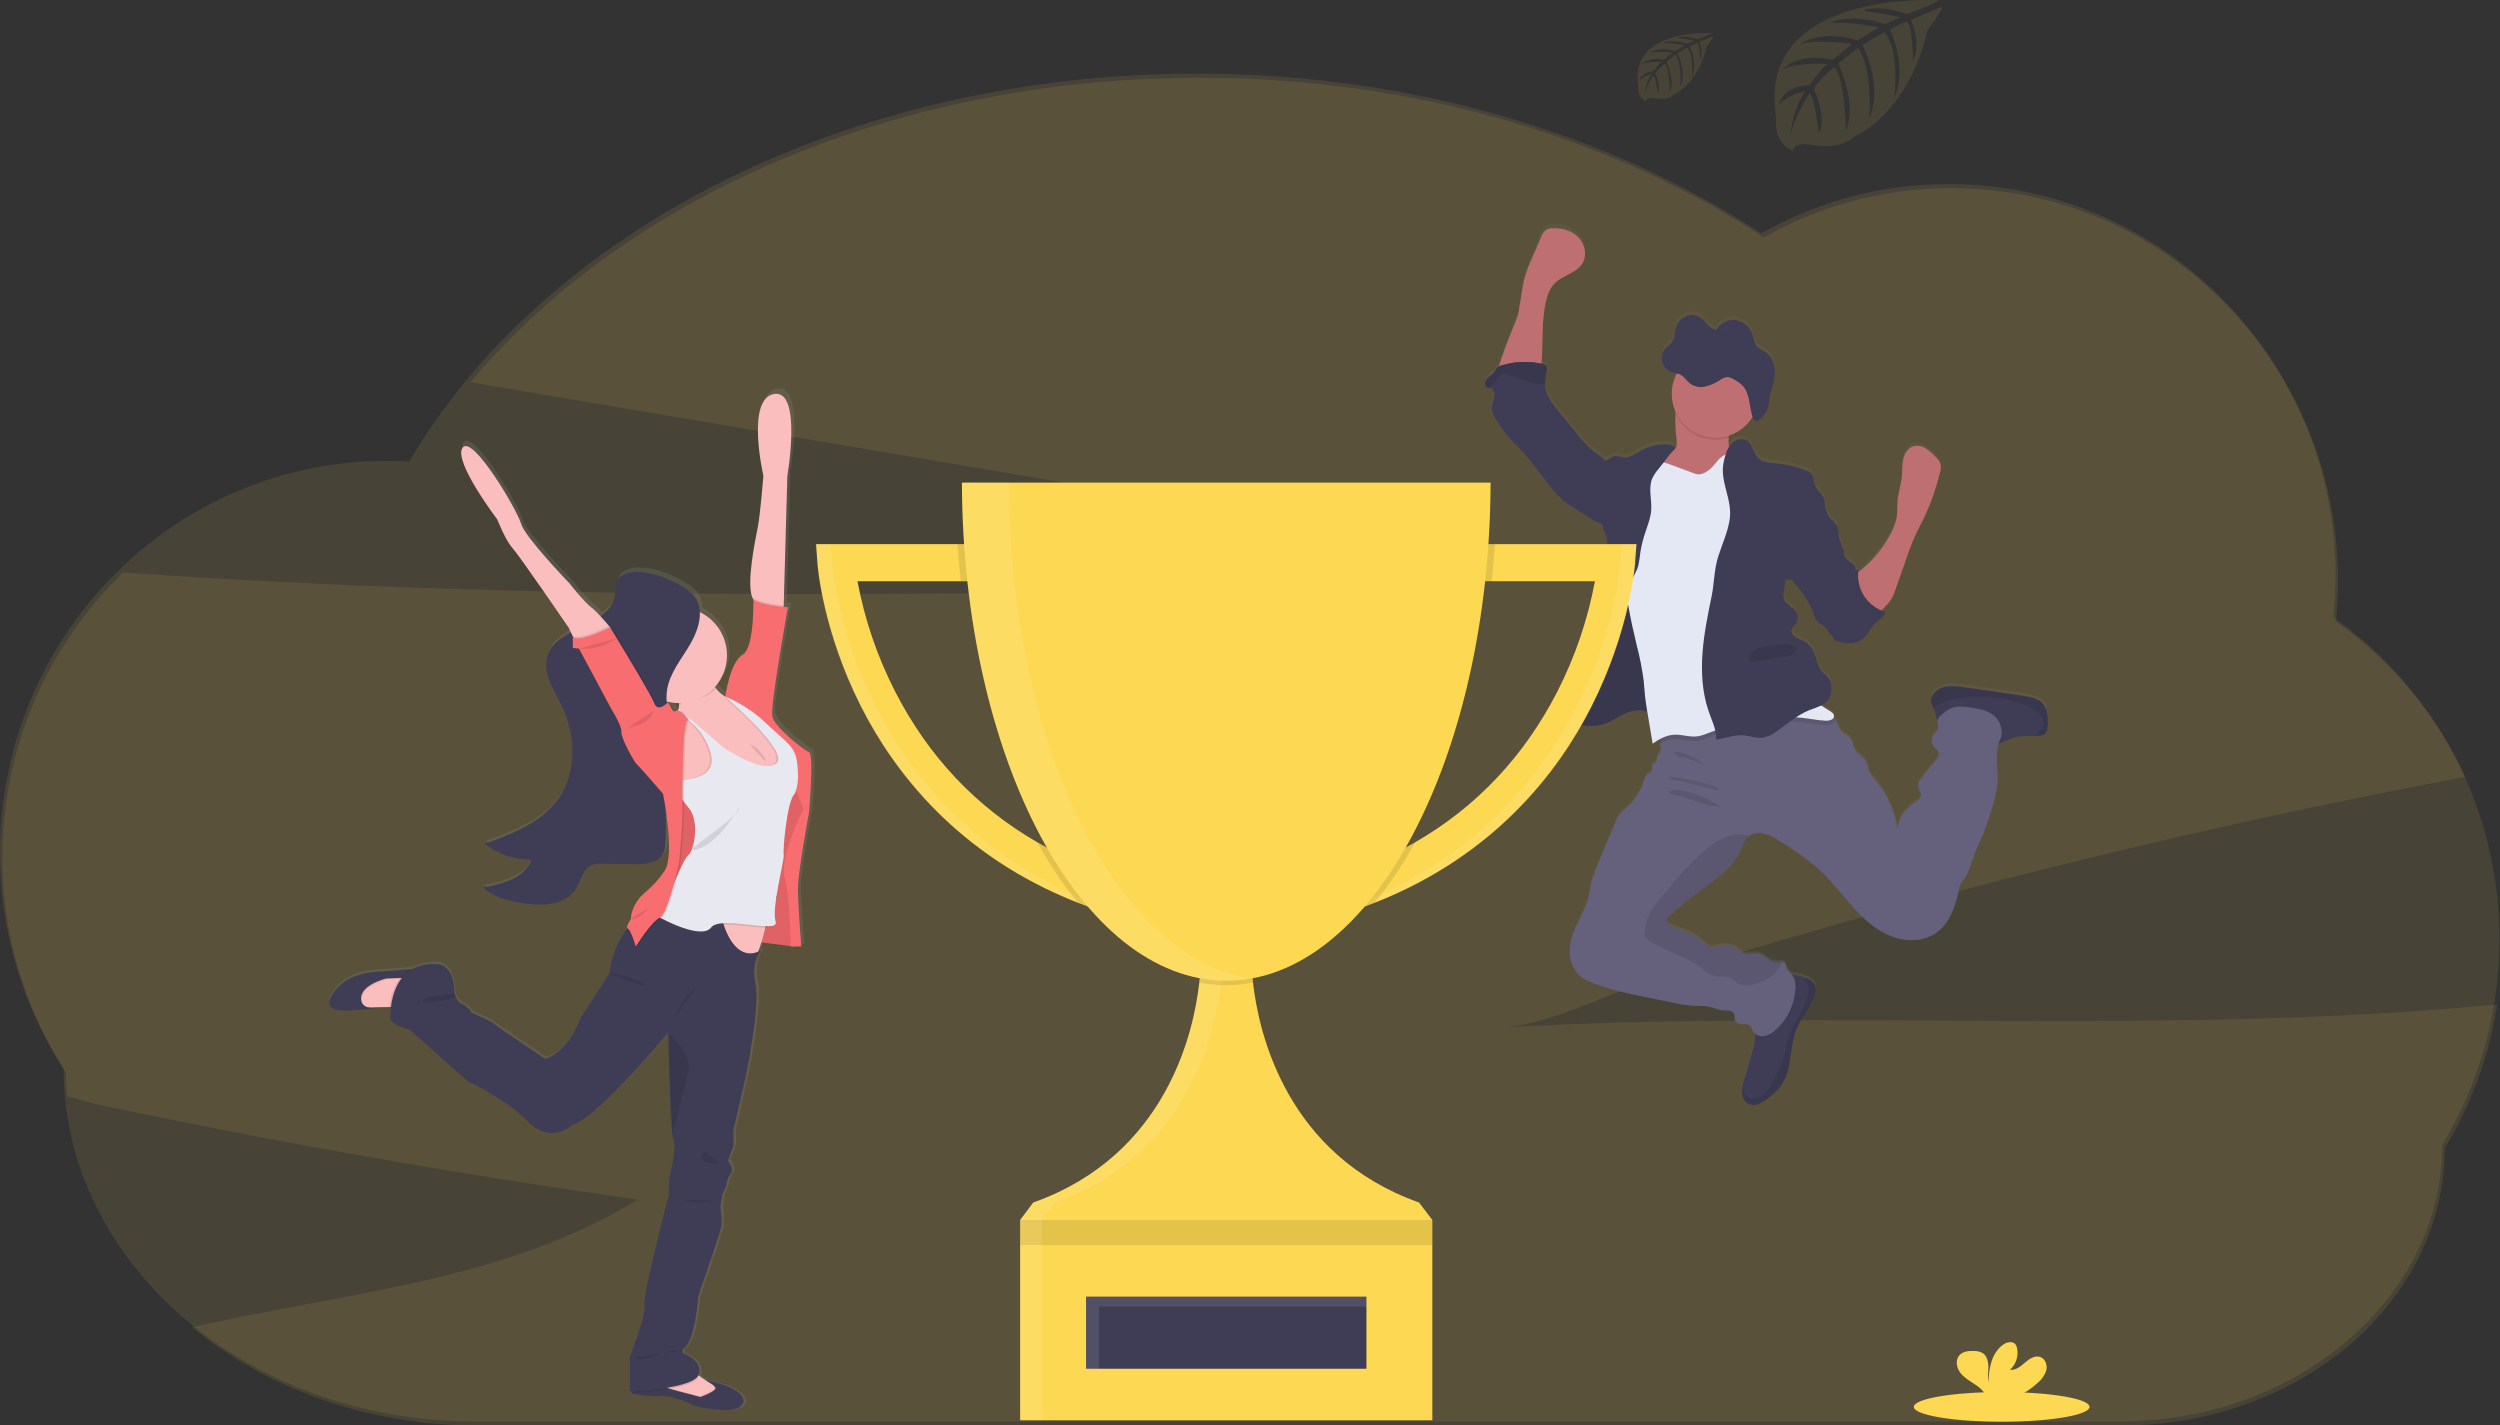 <svg width="1261" height="719" viewBox="0 0 1261 719" fill="none" xmlns="http://www.w3.org/2000/svg">
<rect x="0" y="0" width="1261" height="719" fill="#333333" stroke="none"/>
<path opacity="0.1" d="M757.878 518.274C782.232 516.885 812.449 500.366 835.943 493.06C863.75 484.435 891.666 476.137 919.694 468.166C1017.26 440.404 1115.88 416.748 1215.54 397.199C1224.84 395.369 1234.16 393.584 1243.49 391.843C1228.96 360.439 1206.44 333.396 1178.19 313.415C1178.91 306.54 1179.28 299.632 1179.29 292.72C1179.29 183.469 1091.98 94.903 984.237 94.903C951.066 94.867 918.453 103.429 889.576 119.752C813.319 69.59 713.788 39.23 604.89 39.23C450.149 39.23 314.308 100.534 237.334 192.847L599.094 253.963L820.967 291.43C568.029 298.979 314.308 306.483 62.097 288.764C28.804 320.978 7.732 363.754 2.482 409.782C-2.768 455.811 8.13 502.234 33.313 541.118V541.118C33.313 545.074 33.478 548.997 33.776 552.887C40.201 554.727 46.405 556.512 51.97 557.681C141.311 576.554 231.226 592.349 321.713 605.066C255.032 646.181 173.827 651.999 96.909 669.411C134.156 700.156 184.737 719 240.475 719H1070.4C1160.27 719 1233.11 656.44 1233.11 579.257C1246.59 557.02 1255.58 532.349 1259.56 506.648C1093.27 522.704 924.906 508.764 757.878 518.274Z" fill="#FDD852"/>
<path opacity="0.1" d="M1260.69 473.775C1260.78 441.966 1253.22 410.601 1238.64 382.327C1224.07 354.053 1202.9 329.7 1176.94 311.321C1177.66 304.449 1178.03 297.546 1178.04 290.637C1178.04 181.386 1090.69 92.853 982.992 92.853C949.819 92.817 917.203 101.375 888.32 117.691C812.063 67.507 712.521 37.136 603.623 37.136C426.49 37.136 274.02 117.526 206.402 232.805C202.644 232.584 198.864 232.463 195.051 232.463C87.344 232.463 0 321.029 0 430.28C-0.075 468.869 11.074 506.648 32.09 539.013V539.013C32.09 637.31 124.866 716.994 239.263 716.994H1069.21C1159.07 716.994 1231.91 654.423 1231.91 577.241C1250.81 546.043 1260.76 510.25 1260.69 473.775V473.775Z" fill="#FDD852"/>
<path d="M1029.58 352.579C1028.01 351.37 1026.16 350.561 1024.21 350.221C1022.14 349.747 1020.04 349.45 1017.95 349.119L990.815 345.207C988.076 344.699 985.283 344.551 982.506 344.766C981.113 344.881 979.756 345.271 978.515 345.914C977.274 346.557 976.174 347.441 975.277 348.513C974.468 349.511 974.025 350.755 974.021 352.04C974.172 353.332 974.592 354.578 975.255 355.698C975.518 356.221 975.742 356.763 975.927 357.318C976.187 358.564 976.51 359.797 976.897 361.01C977.017 361.272 977.173 361.517 977.36 361.737C977.365 361.799 977.365 361.862 977.36 361.924C977.062 363.445 978.021 365.032 977.591 366.498C977.217 367.754 975.993 368.514 975.222 369.561C974.707 370.304 974.423 371.181 974.403 372.085C974.383 372.988 974.63 373.877 975.112 374.641C975.938 375.919 977.437 376.79 977.867 378.256C978.429 380.184 976.908 382.047 975.553 383.534C973.059 386.273 970.754 389.178 968.654 392.229C968.064 392.979 967.684 393.873 967.552 394.818C967.431 396.736 969.271 398.422 968.952 400.328C968.698 401.827 967.233 402.742 965.965 403.634C961.282 406.72 957.524 411.679 957.149 417.288C955.947 408.364 952.249 399.96 946.482 393.044C944.906 391.149 943.176 389.242 942.526 386.84C942.284 385.881 942.24 384.857 941.909 383.931C940.807 381.011 937.303 379.754 935.771 377.066C934.669 375.17 934.669 372.735 933.303 371.071C931.936 369.407 929.787 369.032 928.608 367.423C928.019 366.333 927.518 365.198 927.109 364.029C926.615 363.076 925.919 362.241 925.071 361.583C924.908 361.453 924.739 361.331 924.564 361.219C924.747 361.055 924.893 360.855 924.994 360.631C925.095 360.407 925.147 360.164 925.148 359.919C925.148 358.629 923.87 357.781 922.757 357.142C921.324 356.326 919.925 355.445 918.558 354.53C920.048 353.836 921.34 352.779 922.316 351.455C923.539 349.482 924.045 347.147 923.748 344.844C923.673 342.985 922.979 341.204 921.776 339.785C921.082 339.047 920.211 338.518 919.484 337.824C917.599 335.984 916.96 333.262 916.178 330.749C915.142 327.443 913.522 323.972 910.502 322.22C909.048 321.371 907.351 320.975 905.929 320.082C904.508 319.189 903.318 317.503 903.814 315.883C904.144 314.781 905.169 314.021 905.863 313.084C906.692 311.873 907.01 310.384 906.748 308.94C906.486 307.496 905.665 306.213 904.464 305.371C903.648 304.853 902.645 304.401 902.48 303.453C901.842 303.287 901.264 302.945 900.812 302.466C900.359 301.986 900.052 301.389 899.923 300.742C899.676 299.446 899.676 298.115 899.923 296.819C900.21 294.769 900.493 292.727 900.772 290.692C901.257 290.894 901.778 290.998 902.304 290.998C902.83 290.998 903.35 290.894 903.836 290.692C904.789 292.24 905.897 293.687 907.141 295.012C910.497 298.975 913.11 303.51 914.855 308.401C915.483 310.164 916.123 312.137 917.754 313.073C918.316 313.393 918.955 313.558 919.506 313.9C920.185 314.374 920.769 314.972 921.225 315.663C922.547 317.415 923.87 319.156 925.181 320.908L925.247 321.173C925.283 321.328 925.342 321.477 925.423 321.614C925.667 321.888 926.006 322.061 926.371 322.099C930.426 323.035 934.978 323.895 938.493 321.68C941.667 319.696 943.055 315.773 945.744 313.151C947.65 311.288 950.35 309.845 950.89 307.222C950.247 307.023 949.614 306.792 948.995 306.528C949.546 305.977 950.097 305.337 950.846 304.61C951.935 303.544 952.917 302.374 953.777 301.117C954.708 299.566 955.448 297.908 955.981 296.18C958.105 290.126 960.235 284.069 962.373 278.008C963.387 275.143 964.401 272.256 965.679 269.468C967.001 266.448 968.566 263.55 970.01 260.586C973.735 252.877 976.61 244.784 978.583 236.452C978.933 235.316 979.049 234.12 978.925 232.937C978.616 231.031 977.172 229.532 975.795 228.177C974.41 226.677 972.831 225.369 971.101 224.287C970.232 223.746 969.264 223.384 968.254 223.221C967.243 223.059 966.211 223.099 965.216 223.339C962.395 224.165 960.621 227.053 959.971 229.951C959.32 232.849 959.563 235.835 959.287 238.767C958.891 243.009 957.436 247.109 957.083 251.362C956.896 253.82 957.083 256.31 956.786 258.768C956.244 261.984 955.123 265.075 953.48 267.892C949.906 274.61 945.068 280.575 939.231 285.458C938.559 286.02 937.865 286.56 937.204 287.166C937.204 286.692 937.281 286.207 937.347 285.733C936.867 285.858 936.399 286.024 935.947 286.229C936.003 285.673 935.947 285.111 935.782 284.576C934.9 281.942 930.977 281.27 930.272 278.592C930.155 277.93 930.092 277.259 930.085 276.587C929.853 274.239 928.256 272.256 927.705 269.975C927.198 267.87 927.583 265.567 926.603 263.616C925.767 262.397 924.782 261.286 923.671 260.31C922.347 258.798 921.393 256.998 920.883 255.054C920.74 254.514 920.608 253.952 920.453 253.412C920.621 252.189 920.485 250.944 920.057 249.786C919.054 247.296 916.464 245.698 915.528 243.175C914.8 241.213 915.12 238.767 913.742 237.246C913.01 236.519 912.115 235.979 911.131 235.67C906.087 233.706 900.795 232.456 895.405 231.956C892.386 231.681 889.058 231.527 886.898 229.4C884.374 226.931 884.253 222.49 881.3 220.584C878.699 218.898 875.019 220.143 873.002 222.512C872.699 222.861 872.419 223.229 872.165 223.614C871.796 222.137 871.718 220.603 871.933 219.096C871.933 218.722 872.01 218.336 872.043 217.994C877.019 216.368 881.254 213.024 883.989 208.561C883.989 208.561 883.989 208.561 883.989 208.627L884.121 208.969C884.441 209.773 884.948 210.545 885.697 210.633C886.195 210.627 886.677 210.452 887.063 210.137C887.728 209.675 888.341 209.143 888.893 208.55C889.172 208.242 889.436 207.922 889.686 207.592C890.194 206.903 890.63 206.165 890.986 205.388C891.534 204.218 891.905 202.974 892.088 201.696C892.287 200.418 892.309 199.106 892.529 197.828C892.735 196.838 893.004 195.863 893.334 194.908C893.444 194.588 893.554 194.269 893.653 193.949C893.752 193.629 893.896 193.2 894.006 192.847C894.696 190.581 895.066 188.229 895.108 185.86C895.108 185.464 895.108 185.067 895.108 184.67C895.068 183.124 894.72 181.602 894.084 180.192C893.448 178.783 892.537 177.514 891.405 176.46C889.51 174.907 886.997 174.257 885.609 172.152C884.705 170.741 884.507 168.923 883.978 167.27C883.406 165.292 882.292 163.513 880.761 162.136C879.23 160.759 877.344 159.839 875.316 159.479C872.875 159.211 870.423 159.885 868.462 161.363V161.363L868.308 161.485C867.215 162.319 866.288 163.351 865.575 164.526C864.119 164.125 862.786 163.367 861.696 162.322C860.594 161.297 859.745 160.008 858.632 159.016C857.592 158.064 856.315 157.408 854.935 157.117C853.555 156.826 852.122 156.911 850.786 157.363C849.41 157.914 848.184 158.784 847.209 159.901C846.234 161.018 845.538 162.35 845.177 163.788C844.571 166.058 844.681 168.669 843.414 170.565C842.433 172.042 840.824 172.769 839.7 174.113C839.002 174.965 838.525 175.975 838.312 177.056V177.056C838.178 177.66 838.115 178.277 838.124 178.896V178.896C838.124 179.171 838.124 179.447 838.19 179.711C838.19 179.711 838.19 179.799 838.19 179.844C838.229 180.146 838.292 180.444 838.378 180.736V180.736C838.691 181.853 839.252 182.885 840.02 183.756C840.747 184.589 841.656 185.245 842.675 185.673C843.093 185.835 843.52 185.972 843.954 186.081L845.265 186.378L845.728 186.489C844.145 189.46 843.267 192.755 843.16 196.12C843.053 199.484 843.72 202.829 845.111 205.894C845.111 206.203 845.034 206.512 845.001 206.82C844.821 211.159 845.013 215.506 845.574 219.813C845.728 221.521 845.816 223.405 844.769 224.76C844.292 225.294 843.756 225.771 843.171 226.182C843.766 225.411 844.373 224.65 844.99 223.89C843.436 222.325 840.978 222.127 838.774 222.281C834.509 222.6 830.368 223.864 826.653 225.984C824.184 227.405 821.65 229.29 818.829 228.959C817.165 228.772 815.523 227.857 813.903 228.298C812.992 228.67 812.142 229.175 811.379 229.796C810.776 230.229 810.049 230.453 809.307 230.436C807.577 228.309 804.899 226.865 802.828 225.135C800.47 223.036 798.312 220.723 796.381 218.226C792.811 213.917 789.251 209.597 785.747 205.244C782.794 201.586 779.763 197.63 779.245 192.946C779.192 192.482 779.167 192.014 779.168 191.547C779.24 189.321 779.52 187.108 780.006 184.935C780.136 184.41 780.136 183.861 780.006 183.337C779.675 182.235 778.408 181.827 777.317 181.585C777.46 180.736 777.559 179.866 777.614 179.039C778.231 169.562 777.559 159.931 779.565 150.652C780.325 147.082 781.57 143.467 784.138 140.877C788.16 136.811 794.893 135.83 797.979 131.015C800.558 127.003 799.533 121.328 796.293 117.791C793.053 114.254 788.061 112.81 783.312 112.986C781.979 112.94 780.663 113.293 779.532 114C778.475 114.939 777.684 116.14 777.24 117.482L772.512 128.976C771.142 131.968 769.985 135.054 769.052 138.211C767.73 143.037 767.432 148.128 766.385 152.999C766.385 156.746 763.972 161.418 762.649 164.868C761.173 168.747 759.575 172.582 758.241 176.538C757.911 177.529 756.754 180.472 756.038 183.15C755.767 183.307 755.515 183.496 755.288 183.712C754.713 184.449 754.19 185.226 753.723 186.037C752.721 187.359 751.09 188.064 749.988 189.343C748.886 190.621 748.654 192.968 750.186 193.607C750.497 193.712 750.818 193.782 751.145 193.817C751.345 193.834 751.544 193.867 751.74 193.916C753.393 194.379 754.043 196.461 753.801 198.181C753.558 199.9 752.699 201.487 752.555 203.206C752.258 206.247 754.043 209.079 755.762 211.636C757.542 214.407 759.508 217.054 761.647 219.559C763.2 221.3 764.953 222.865 766.517 224.54C772.479 230.667 777.218 237.83 782.573 244.486C784.5 246.998 786.691 249.296 789.108 251.34C790.686 252.575 792.339 253.712 794.056 254.745L803.269 260.586C804.313 261.352 805.495 261.909 806.751 262.228C807.16 262.283 807.575 262.283 807.985 262.228C808.04 262.503 808.084 262.768 808.15 263.043C808.867 265.931 810.442 268.553 810.619 271.496C810.795 274.438 810.531 277.446 810.74 280.422C810.938 283.166 811.544 285.932 811.699 288.631C812.007 293.833 810.729 298.968 809.495 304.059C807.632 311.509 806.508 319.112 802.883 325.867C801.869 327.73 800.679 329.625 800.679 331.752C800.679 332.005 800.679 332.27 800.745 332.523L799.092 333.46C798.607 333.736 798.122 334.011 797.682 334.298C795.588 335.664 793.351 337.174 792.491 339.532C791.797 341.438 792.116 343.62 791.279 345.472C791.239 345.555 791.195 345.636 791.147 345.714C790.265 347.433 788.513 348.712 788.116 350.596C787.819 352.04 788.392 353.571 788.116 355.004C788.116 355.004 788.116 355.004 788.116 355.059C787.865 355.778 787.667 356.515 787.521 357.263C787.509 357.507 787.532 357.752 787.587 357.99C787.797 358.825 788.259 359.575 788.91 360.139C789.307 360.52 789.738 360.863 790.199 361.164C790.669 361.472 791.154 361.759 791.654 362.023L791.94 362.178C792.359 362.398 792.778 362.608 793.207 362.806L793.494 362.927C793.99 363.147 794.497 363.346 795.004 363.522L795.356 363.632C795.753 363.765 796.161 363.886 796.568 363.985L796.844 364.073L797.097 364.128L798.199 364.36L798.607 364.437C799.092 364.518 799.588 364.584 800.095 364.635H800.536C800.91 364.635 801.274 364.69 801.638 364.701H802.156C802.541 364.701 802.916 364.701 803.258 364.701H803.654C804.172 364.701 804.69 364.624 805.208 364.558H805.373C805.836 364.492 806.299 364.415 806.762 364.316L807.114 364.238C807.544 364.139 807.974 364.04 808.404 363.908L808.635 363.842C809.153 363.687 809.671 363.522 810.178 363.324C811.932 362.603 813.633 361.76 815.269 360.8C816.371 360.194 817.473 359.577 818.575 359.015C819.392 358.603 820.231 358.235 821.088 357.913C823.172 357.023 825.439 356.645 827.7 356.811C828.815 356.963 829.919 357.188 831.005 357.483C831.005 357.605 831.005 357.726 831.005 357.847C831.902 363.136 832.787 368.426 833.661 373.716C835.104 372.677 836.63 371.759 838.223 370.972C837.925 371.77 837.729 372.603 837.639 373.451C837.573 374.107 837.573 374.768 837.639 375.424C837.739 376.47 837.959 377.628 837.331 378.454C836.945 378.961 836.229 379.247 836.019 379.82C835.866 380.406 835.829 381.017 835.909 381.617C835.864 382.302 835.574 382.948 835.093 383.437C834.612 383.927 833.971 384.227 833.287 384.284C833.602 385.171 833.609 386.138 833.308 387.03C833.006 387.921 832.412 388.685 831.623 389.198C831.162 389.42 830.732 389.702 830.344 390.036C829.967 390.523 829.714 391.094 829.606 391.7C828.15 397.157 825.154 402.08 820.977 405.882C819.41 407.114 817.98 408.51 816.713 410.048C815.929 411.239 815.282 412.514 814.784 413.85C811.846 421.035 808.863 428.223 805.836 435.416C804.161 439.438 802.53 443.526 802.001 447.857C800.679 459.736 790.1 469.808 792.083 481.6C792.484 484.545 793.672 487.328 795.522 489.655C797.726 492.311 801.032 493.832 804.337 495.066C812.834 498.372 821.793 500.179 830.719 501.997L844.736 504.874C847.487 505.506 850.278 505.948 853.089 506.196C856.472 506.427 859.944 506.108 863.238 506.967C865.277 507.496 867.228 508.477 869.332 508.587C871.14 508.686 873.366 508.301 874.435 509.777C875.504 511.254 874.677 513.205 875.691 514.516C877.322 516.599 881.3 514.516 883.074 516.477C883.559 517.231 883.93 518.051 884.176 518.913C884.446 519.446 884.821 519.918 885.278 520.301C885.386 520.923 885.43 521.555 885.41 522.186C885.18 524.745 884.648 527.268 883.824 529.701C882.501 534.175 881.182 538.653 879.867 543.134C879.365 544.717 878.997 546.339 878.765 547.983C878.683 548.782 878.683 549.587 878.765 550.385C878.997 552.821 880.396 555.333 882.722 556.127C884.525 556.604 886.444 556.367 888.077 555.466C889.654 554.643 891.132 553.644 892.485 552.49C894.925 550.644 897.069 548.437 898.844 545.944C904.353 537.702 902.568 526.55 906.436 517.436C909.004 511.353 914.007 506.416 915.671 500.003C916.06 498.782 916.106 497.479 915.803 496.234C915.109 494.03 912.762 492.774 910.569 491.98H910.469C908.668 491.339 906.828 490.813 904.96 490.405C904.497 490.305 904.023 490.228 903.549 490.151C902.5 489.298 901.666 488.211 901.114 486.977C901.027 486.322 900.853 485.68 900.596 485.071C900.42 484.808 900.185 484.591 899.909 484.438C899.633 484.285 899.324 484.199 899.009 484.189C897.907 484.079 896.43 484.476 895.229 484.388C892.772 484.211 891.141 481.798 888.937 480.685C886.733 479.572 884.341 479.848 881.994 480.013C881.155 480.128 880.301 480.075 879.482 479.859C878.503 479.408 877.608 478.793 876.837 478.04C875.481 476.985 873.898 476.259 872.213 475.921C870.528 475.582 868.787 475.64 867.128 476.09C866.074 476.516 864.958 476.769 863.823 476.839C861.674 476.718 860.153 474.8 858.566 473.346C854.224 469.368 848.042 468.321 842.775 465.709C841.968 465.409 841.296 464.831 840.879 464.078C840.273 462.579 841.64 461.081 842.874 460.056L851.932 452.529C861.85 444.287 874.247 438.082 878.854 425.994C879.334 424.373 880.079 422.843 881.058 421.464C881.414 421.044 881.825 420.673 882.281 420.362C884.285 419.064 886.713 418.59 889.058 419.04C891.916 419.68 894.624 420.862 897.036 422.522C900.981 424.91 904.82 427.481 908.552 430.236C912.249 432.878 915.765 435.764 919.076 438.876C924.861 444.386 929.677 450.92 935.066 456.86C940.454 462.8 946.615 468.343 954.097 471.186C961.579 474.029 970.627 473.908 977.051 469.136C984.468 463.626 986.848 453.775 988.721 444.738C992.854 440.749 994.099 434.677 996.116 429.311C997.383 425.905 999.003 422.699 1000.37 419.305C1002 415.315 1003.28 411.194 1004.56 407.084C1006.01 402.956 1006.99 398.679 1007.49 394.334C1008.02 387.468 1006.18 380.162 1008.11 373.716C1010.65 373.153 1012.96 371.721 1015.47 370.883C1019.19 369.66 1023.18 369.859 1027.13 369.881H1027.38C1028.74 370.025 1030.11 369.703 1031.26 368.966C1032.58 367.864 1032.79 365.98 1032.86 364.271C1033.01 360.051 1032.75 355.312 1029.58 352.579ZM869.917 164.603C869.005 164.829 868.062 164.896 867.128 164.802L869.917 164.603Z" fill="url(#paint0_linear)"/>
<path d="M874.259 234.315C872.925 235.448 871.361 236.279 869.675 236.75L861.862 239.549C857.619 241.07 853.189 242.601 848.715 242.05C846.214 241.742 835.492 240.166 833.872 238.216C831.403 235.196 840.054 230.755 843.007 228.21C843.676 227.728 844.297 227.182 844.858 226.579C845.96 225.234 845.817 223.35 845.663 221.653C845.102 217.354 844.911 213.014 845.09 208.682C845.176 207.65 845.323 206.623 845.531 205.608C846.633 200.539 851.349 202.39 855.074 203.735C859.557 205.191 863.893 207.069 868.022 209.344C869.28 209.992 870.373 210.919 871.218 212.055C872.849 214.523 872.199 217.763 871.934 220.87C871.703 223.284 871.714 225.598 873.223 227.35C873.983 228.02 874.68 228.758 875.306 229.554C875.659 230.356 875.748 231.249 875.559 232.105C875.371 232.961 874.916 233.734 874.259 234.315Z" fill="#BE6F72"/>
<path d="M766.33 154.894C767.432 150.012 767.675 144.976 768.997 140.139C769.931 136.993 771.087 133.918 772.457 130.937L777.317 119.598C777.762 118.259 778.552 117.061 779.609 116.127C780.742 115.425 782.057 115.072 783.389 115.113C788.139 114.936 793.131 116.413 796.37 119.906C799.61 123.4 800.635 129.053 798.056 133.053C794.971 137.869 788.238 138.838 784.216 142.894C781.648 145.483 780.403 149.087 779.642 152.646C777.637 161.903 778.309 171.501 777.692 180.956C777.493 183.899 776.92 187.26 774.386 188.78C772.854 189.531 771.15 189.862 769.449 189.739L762.22 189.86C761.008 189.86 756.611 190.621 755.806 189.706C754.396 188.108 757.614 180.152 758.198 178.378C759.498 174.443 761.096 170.609 762.606 166.741C763.917 163.291 766.33 158.63 766.33 154.894Z" fill="#BE6F72"/>
<path d="M915.594 501.094C913.93 507.463 908.927 512.422 906.36 518.494C902.492 527.585 904.233 538.704 898.767 546.925C896.994 549.422 894.85 551.633 892.409 553.482C891.056 554.633 889.577 555.627 888.001 556.446C886.367 557.347 884.449 557.584 882.645 557.107C880.32 556.314 878.92 553.801 878.689 551.377C878.606 550.582 878.606 549.781 878.689 548.986C878.92 547.345 879.289 545.727 879.791 544.148C881.113 539.689 882.432 535.222 883.747 530.748C884.57 528.322 885.103 525.806 885.334 523.254C885.477 520.477 883.714 516.863 884.463 514.273C884.805 513.105 886.083 512.069 886.667 511.089C887.496 509.677 888.134 508.161 888.563 506.581C889.466 503.507 890.083 500.223 891.979 497.633C893.216 496.097 894.662 494.743 896.277 493.611C897.468 492.567 898.864 491.782 900.376 491.308C901.843 491.05 903.348 491.121 904.784 491.517C906.653 491.917 908.494 492.439 910.294 493.082H910.393C912.597 493.876 914.933 495.099 915.627 497.325C915.965 498.56 915.953 499.864 915.594 501.094V501.094Z" fill="#3F3D56"/>
<path d="M1032.85 365.616C1032.78 367.324 1032.57 369.23 1031.25 370.299C1030.1 371.036 1028.73 371.358 1027.37 371.214H1027.07C1023.14 371.214 1019.14 370.993 1015.41 372.216C1012.58 373.153 1009.98 374.872 1007.03 375.214C1002.96 375.677 999.136 373.451 995.532 371.511C992.139 369.683 988.656 368.028 985.096 366.552C982.76 365.594 977.988 364.976 976.864 362.42C976.479 361.21 976.156 359.982 975.895 358.739C975.71 358.184 975.485 357.642 975.222 357.119C974.561 356.003 974.141 354.76 973.988 353.472C973.993 352.187 974.436 350.943 975.244 349.945C976.143 348.881 977.244 348.005 978.483 347.368C979.721 346.731 981.074 346.344 982.463 346.232C985.24 346.016 988.033 346.164 990.771 346.672L1017.9 350.573C1020 350.871 1022.1 351.169 1024.16 351.675C1026.12 352.015 1027.96 352.824 1029.54 354.034C1032.75 356.723 1033.01 361.45 1032.85 365.616Z" fill="#3F3D56"/>
<path d="M1009 372.669C1005.69 379.644 1008.07 387.898 1007.48 395.612C1006.98 399.947 1006 404.213 1004.55 408.329C1003.27 412.428 1001.99 416.539 1000.36 420.517C998.993 423.823 997.373 427.129 996.105 430.501C994.089 435.879 992.799 441.928 988.711 445.929C986.838 454.943 984.457 464.795 977.041 470.26C970.594 475.021 961.613 475.186 954.087 472.31C946.56 469.434 940.444 463.924 935.055 457.984C929.667 452.045 924.851 445.576 919.066 440.044C915.75 436.932 912.227 434.049 908.52 431.415C904.788 428.705 900.949 426.155 897.004 423.768C894.589 422.115 891.881 420.937 889.026 420.296C886.681 419.847 884.252 420.32 882.248 421.619C881.793 421.93 881.382 422.3 881.025 422.721C880.044 424.094 879.299 425.621 878.821 427.239C874.193 439.295 861.774 445.488 851.856 453.709L842.797 461.213C841.563 462.238 840.197 463.737 840.803 465.224C841.22 465.977 841.892 466.555 842.698 466.855C847.966 469.456 854.148 470.503 858.49 474.47C860.077 475.925 861.597 477.842 863.746 477.952C864.881 477.886 865.997 477.636 867.052 477.214C868.71 476.765 870.45 476.707 872.134 477.044C873.818 477.38 875.402 478.102 876.761 479.153C877.532 479.906 878.426 480.521 879.405 480.972C880.224 481.188 881.078 481.241 881.918 481.126C884.265 480.961 886.756 480.751 888.86 481.798C890.965 482.845 892.695 485.313 895.153 485.49C896.354 485.578 897.786 485.181 898.932 485.291C899.248 485.301 899.557 485.387 899.833 485.54C900.109 485.693 900.344 485.91 900.519 486.173C900.776 486.779 900.951 487.416 901.037 488.068C901.489 489.622 903.01 490.57 904.002 491.848C905.522 493.81 905.743 496.477 905.588 498.956C905.089 506.709 901.634 513.975 895.935 519.255C894.317 520.909 892.254 522.057 889.995 522.561C888.865 522.797 887.688 522.672 886.632 522.204C885.576 521.735 884.694 520.946 884.111 519.949C883.865 519.091 883.494 518.274 883.009 517.524C881.235 515.574 877.256 517.646 875.626 515.563C874.612 514.263 875.339 512.18 874.369 510.835C873.4 509.491 871.063 509.733 869.267 509.656C867.162 509.546 865.212 508.554 863.173 508.036C859.867 507.177 856.407 507.496 853.024 507.265C850.212 507.017 847.421 506.575 844.671 505.943L830.654 503.077C821.728 501.259 812.768 499.419 804.272 496.168C801.021 494.934 797.748 493.413 795.456 490.768C793.609 488.444 792.421 485.665 792.018 482.724C790.023 470.966 800.603 460.916 801.936 449.069C802.41 444.749 804.14 440.672 805.771 436.661C808.761 429.491 811.744 422.317 814.719 415.139C815.2 413.803 815.829 412.524 816.592 411.326C817.86 409.792 819.29 408.399 820.857 407.172C825.033 403.382 828.029 398.47 829.485 393.022C829.594 392.416 829.847 391.845 830.224 391.358C830.614 391.031 831.044 390.754 831.502 390.532C832.289 390.02 832.881 389.257 833.183 388.368C833.485 387.479 833.479 386.514 833.166 385.628C833.85 385.571 834.491 385.271 834.973 384.782C835.454 384.292 835.744 383.646 835.789 382.961C835.709 382.365 835.746 381.758 835.899 381.176C836.164 380.603 836.825 380.316 837.21 379.81C837.839 378.983 837.618 377.826 837.519 376.79C837.453 376.134 837.453 375.473 837.519 374.818C837.76 372.484 838.804 370.307 840.472 368.658C843.106 366.068 846.853 366.74 850.489 366.123C854.117 365.34 857.66 364.207 861.068 362.74C870.63 358.972 880.698 356.644 890.943 355.83C901.239 355.021 911.58 356.667 921.115 360.635C922.503 361.197 923.81 361.938 925.005 362.839C925.854 363.493 926.549 364.324 927.044 365.274C927.451 366.441 927.952 367.572 928.543 368.658C929.722 370.266 931.948 370.784 933.237 372.305C934.526 373.826 934.637 376.393 935.706 378.278C937.237 380.967 940.786 382.212 941.844 385.132C942.174 386.058 942.218 387.072 942.461 388.03C943.056 390.433 944.841 392.328 946.417 394.224C952.194 401.133 955.893 409.54 957.084 418.467C957.437 412.88 961.195 407.932 965.9 404.847C967.167 404.02 968.633 403.106 968.886 401.607C969.206 399.711 967.366 398.025 967.487 396.097C967.621 395.155 968.001 394.266 968.589 393.518C970.689 390.474 972.994 387.577 975.487 384.846C976.843 383.358 978.363 381.54 977.801 379.578C977.372 378.113 975.873 377.253 975.046 375.975C974.564 375.213 974.317 374.325 974.337 373.424C974.357 372.522 974.642 371.646 975.157 370.906C975.928 369.859 977.151 369.098 977.526 367.853C977.956 366.387 976.997 364.801 977.295 363.291C977.697 362.082 978.497 361.045 979.565 360.349C981.027 359.017 982.689 357.924 984.49 357.109C987.4 356.007 990.64 356.414 993.725 356.844C998.882 357.561 1004.67 358.663 1007.58 362.982C1009.44 365.682 1010.39 369.782 1009 372.669Z" fill="#65617D"/>
<path opacity="0.1" d="M1032.85 365.616C1032.78 367.324 1032.57 369.23 1031.25 370.299C1030.1 371.036 1028.73 371.358 1027.37 371.214H1027.07C1027.52 368.922 1030.31 367.61 1030.8 365.285C1030.88 364.571 1030.81 363.847 1030.61 363.159C1030.4 362.471 1030.05 361.833 1029.58 361.285C1027.23 358.1 1023.43 356.337 1019.67 355.048C1009.02 351.397 997.612 350.543 986.54 352.568C983.53 353.058 980.6 353.959 977.835 355.246C976.918 355.819 976.035 356.445 975.19 357.119C974.529 356.003 974.108 354.76 973.956 353.472C973.96 352.187 974.403 350.943 975.212 349.945C976.111 348.881 977.211 348.005 978.45 347.368C979.689 346.731 981.041 346.344 982.43 346.232C985.207 346.016 988 346.164 990.739 346.672L1017.87 350.573C1019.96 350.871 1022.07 351.169 1024.13 351.675C1026.09 352.015 1027.93 352.824 1029.51 354.034C1032.75 356.723 1033.01 361.45 1032.85 365.616Z" fill="black"/>
<path opacity="0.1" d="M915.594 501.094C913.93 507.463 908.927 512.422 906.36 518.494C902.492 527.585 904.233 538.704 898.767 546.925C896.994 549.422 894.85 551.633 892.409 553.482C891.056 554.633 889.577 555.627 888.001 556.446C886.367 557.347 884.449 557.584 882.645 557.107C880.32 556.314 878.92 553.802 878.689 551.377C878.606 550.582 878.606 549.781 878.689 548.986L878.755 549.162C879.714 551.476 881.279 553.901 883.747 554.308C884.674 554.375 885.604 554.25 886.48 553.941C887.356 553.632 888.159 553.146 888.838 552.512C892.475 549.592 894.591 545.239 896.607 541.041C898.185 538.013 899.434 534.825 900.332 531.53C900.773 529.657 900.982 527.74 901.434 525.866C903.528 516.764 910.657 509.336 912.233 500.113C912.362 499.478 912.391 498.828 912.322 498.184C912.114 497.345 911.795 496.537 911.374 495.782C910.991 494.929 910.71 494.034 910.536 493.115C912.74 493.909 915.076 495.132 915.771 497.358C916.055 498.596 915.994 499.888 915.594 501.094Z" fill="black"/>
<path opacity="0.1" d="M898.955 485.291C897.935 487.957 896.219 490.301 893.985 492.079C890.848 494.469 887.175 496.058 883.285 496.708C881.474 497.169 879.574 497.147 877.775 496.641C875.329 495.793 873.565 493.501 871.064 492.84C869.279 492.355 867.361 492.785 865.554 492.52C862.303 492.068 859.78 489.589 857.157 487.605C849.123 481.566 838.577 479.616 830.544 473.577C830.186 473.357 829.89 473.05 829.684 472.684C829.53 472.288 829.474 471.861 829.519 471.439C829.549 467.776 830.372 464.163 831.932 460.849C833.21 458.537 834.732 456.368 836.473 454.38C843.668 445.565 850.898 436.683 859.515 429.244C863.13 426.126 867.075 423.216 871.637 421.806C874.171 421.023 879.174 420.285 882.26 421.607C881.805 421.918 881.393 422.289 881.037 422.709C880.056 424.082 879.311 425.609 878.833 427.228C874.193 439.294 861.774 445.487 851.856 453.708L842.798 461.213C841.564 462.238 840.197 463.736 840.803 465.224C841.22 465.976 841.893 466.555 842.699 466.855C847.966 469.456 854.148 470.502 858.49 474.47C860.077 475.924 861.598 477.842 863.747 477.952C864.881 477.885 865.998 477.636 867.053 477.213C868.711 476.765 870.45 476.707 872.135 477.043C873.819 477.38 875.403 478.102 876.761 479.153C877.532 479.906 878.427 480.521 879.406 480.971C880.225 481.188 881.079 481.24 881.918 481.126C884.266 480.96 886.756 480.751 888.861 481.798C890.966 482.845 892.696 485.313 895.153 485.489C896.376 485.578 897.809 485.159 898.955 485.291Z" fill="black"/>
<path d="M797.605 335.73C795.511 337.074 793.285 338.595 792.426 340.931C791.72 342.838 792.051 345.02 791.202 346.871C790.354 348.722 788.447 350.012 788.029 351.995C787.731 353.439 788.315 354.959 788.029 356.403C787.779 357.154 787.577 357.919 787.423 358.695C787.312 360.337 788.723 361.671 790.1 362.585C793.033 364.493 796.372 365.686 799.85 366.068C803.327 366.451 806.846 366.013 810.123 364.789C813.066 363.687 815.721 361.891 818.543 360.48C821.294 358.896 824.44 358.131 827.612 358.276C829.43 358.475 831.171 359.136 832.99 359.378C833.888 359.556 834.815 359.512 835.693 359.251C836.57 358.99 837.371 358.519 838.026 357.88C838.587 357.105 838.964 356.211 839.128 355.268C840.659 349.218 839.965 342.805 838.511 336.722C837.056 330.639 834.852 324.787 833.298 318.737C832.196 314.252 831.348 309.657 829.507 305.414C827.667 301.172 824.57 297.227 820.24 295.607C819.898 295.439 819.511 295.389 819.138 295.463C818.86 295.58 818.614 295.761 818.421 295.992C814.996 299.623 812.414 303.965 810.862 308.709C809.132 313.988 808.658 319.586 807.071 324.886C806.388 327.09 805.506 330.044 803.765 331.73C802.024 333.416 799.577 334.463 797.605 335.73Z" fill="#3F3D56"/>
<path opacity="0.1" d="M839.161 355.235C838.976 356.181 838.58 357.074 838.004 357.847C837.35 358.488 836.549 358.96 835.671 359.219C834.793 359.478 833.865 359.518 832.968 359.334C831.16 359.114 829.419 358.442 827.601 358.232C824.429 358.086 821.282 358.85 818.532 360.436C815.71 361.847 813.022 363.599 810.101 364.734C805.829 366.354 801.162 366.619 796.734 365.494C794.382 364.903 792.147 363.92 790.122 362.585C788.734 361.682 787.334 360.381 787.445 358.695C787.599 357.923 787.801 357.161 788.051 356.414C788.337 354.97 787.764 353.45 788.051 352.006C788.469 350.023 790.387 348.7 791.224 346.871C792.062 345.042 791.742 342.849 792.437 340.942C793.296 338.595 795.533 337.085 797.627 335.73C799.721 334.374 802.211 333.339 803.886 331.697C804.102 331.441 804.298 331.168 804.47 330.881C805.678 329.018 806.565 326.966 807.093 324.809C808.713 319.498 809.154 313.911 810.873 308.621C812.432 303.881 815.017 299.543 818.443 295.915C818.627 295.679 818.87 295.496 819.149 295.386C819.521 295.311 819.907 295.357 820.251 295.518C824.57 297.149 827.667 301.095 829.518 305.337C831.37 309.58 832.152 314.153 833.309 318.649C834.852 324.699 837.067 330.573 838.522 336.645C839.976 342.716 840.692 349.174 839.161 355.235Z" fill="black"/>
<path opacity="0.1" d="M871.934 220.837C866.752 222.483 861.145 222.156 856.189 219.919C851.234 217.681 847.281 213.691 845.089 208.715C845.175 207.682 845.322 206.656 845.53 205.641C846.632 200.571 851.349 202.423 855.073 203.767C859.557 205.224 863.892 207.102 868.022 209.376C869.279 210.025 870.373 210.952 871.217 212.087C872.848 214.523 872.198 217.762 871.934 220.837Z" fill="black"/>
<path d="M865.277 220.771C877.449 220.771 887.317 210.904 887.317 198.731C887.317 186.559 877.449 176.692 865.277 176.692C853.105 176.692 843.237 186.559 843.237 198.731C843.237 210.904 853.105 220.771 865.277 220.771Z" fill="#BE6F72"/>
<path opacity="0.1" d="M925.082 363.434C925.082 365.263 922.603 365.847 920.763 365.748C914.151 365.362 907.682 363.544 901.136 364.095C892.86 364.844 885.257 369.417 876.959 369.836C873.763 370.002 870.512 369.528 867.36 370.112C863.283 370.872 859.647 373.352 855.492 373.704C851.889 374.013 848.329 372.657 844.726 372.801C842.206 372.951 839.75 373.65 837.53 374.85C837.771 372.517 838.815 370.339 840.483 368.69C843.117 366.1 846.864 366.773 850.5 366.156C854.128 365.373 857.671 364.24 861.079 362.772C870.641 359.005 880.709 356.676 890.954 355.863C901.244 355.045 911.581 356.68 921.115 360.635C922.502 361.196 923.81 361.937 925.005 362.839C925.065 363.031 925.092 363.232 925.082 363.434V363.434Z" fill="black"/>
<path d="M855.085 238.976L846.159 235.67L842.39 234.281C840.855 233.638 839.238 233.208 837.586 233.003C833.266 232.673 829.199 235.549 826.896 239.218C824.593 242.888 823.723 247.263 822.984 251.527C821.97 257.361 821.111 263.216 820.406 269.093C819.646 274.4 819.259 279.754 819.249 285.116C819.502 298.758 822.389 312.214 825.563 325.493C827.117 331.38 828.292 337.362 829.078 343.4C829.343 345.89 829.464 348.392 829.728 350.893C830.015 353.703 830.478 356.48 830.941 359.268L833.596 375.104C836.902 372.757 840.66 370.696 844.726 370.575C848.33 370.442 851.9 371.787 855.493 371.478C859.625 371.137 863.284 368.657 867.361 367.897C870.513 367.313 873.764 367.776 876.97 367.621C885.257 367.203 892.872 362.618 901.137 361.88C907.694 361.285 914.206 363.136 920.774 363.522C922.604 363.632 925.083 363.048 925.083 361.208C925.083 359.93 923.805 359.081 922.692 358.442C917.445 355.283 912.453 351.72 907.76 347.786C903.418 344.347 899.01 340.821 896.024 336.171C888.828 324.986 891.296 309.855 885.158 298.053C880.166 288.466 885.158 275.903 885.158 265.093C885.158 259.704 885.158 254.249 883.891 249.015C883.099 246.087 882.112 243.216 880.938 240.419L876.651 229.565C876.562 229.248 876.386 228.962 876.144 228.738C875.856 228.54 875.513 228.436 875.163 228.441C872.589 228.287 870.05 229.1 868.044 230.722C866.028 232.364 864.738 234.722 862.755 236.43C860.584 238.315 857.785 239.968 855.085 238.976Z" fill="#E3E8F4"/>
<path d="M869.487 232.717C870.192 229.697 870.952 226.557 872.969 224.199C874.986 221.84 878.666 220.595 881.267 222.281C884.22 224.199 884.342 228.629 886.865 231.097C889.069 233.213 892.375 233.378 895.372 233.654C900.762 234.144 906.056 235.391 911.098 237.356C912.081 237.661 912.977 238.198 913.709 238.921C915.087 240.486 914.811 242.888 915.495 244.839C916.431 247.351 919.021 248.949 920.024 251.451C921.126 254.228 920.024 257.335 919.098 260.189C917.434 265.314 916.387 270.636 914.767 275.782C913.147 280.929 910.844 285.998 907.053 289.877C905.378 291.596 902.888 293.183 900.684 292.158L899.835 298.274C899.588 299.566 899.588 300.894 899.835 302.186C899.963 302.832 900.271 303.43 900.724 303.909C901.176 304.389 901.754 304.731 902.392 304.897C902.557 305.845 903.56 306.296 904.376 306.814C904.978 307.226 905.492 307.753 905.889 308.365C906.285 308.977 906.557 309.661 906.687 310.379C906.817 311.096 906.803 311.833 906.647 312.545C906.49 313.257 906.194 313.931 905.775 314.528C905.081 315.465 904.056 316.203 903.725 317.316C903.23 318.925 904.409 320.622 905.841 321.504C907.274 322.385 908.96 322.793 910.414 323.642C913.434 325.383 915.054 328.81 916.09 332.138C916.861 334.65 917.5 337.372 919.396 339.202C920.123 339.896 920.993 340.425 921.688 341.152C922.889 342.572 923.583 344.352 923.66 346.21C923.962 348.513 923.456 350.85 922.228 352.822C920.024 355.974 915.913 356.91 912.31 358.332C906.458 360.734 901.643 365.032 896.485 368.691C894.385 370.382 891.91 371.546 889.267 372.085C885.697 372.559 882.182 370.983 878.589 370.839C876.44 370.859 874.301 371.141 872.22 371.677L865.608 373.11C865.96 367.985 863.139 362.85 861.564 357.968C858.588 348.778 858.037 338.948 858.742 329.317C859.448 319.685 861.409 310.186 863.349 300.731C864.704 294.119 864.572 287.21 866.655 280.785C868.605 274.603 871.393 268.664 872.418 262.228C874.093 251.814 867.129 242.987 869.487 232.717Z" fill="#3F3D56"/>
<path d="M919.616 253.093C920.224 254.212 920.652 255.421 920.883 256.674C921.393 258.615 922.347 260.411 923.671 261.92C924.78 262.897 925.764 264.008 926.603 265.225C927.616 267.143 927.231 269.479 927.705 271.573C928.256 273.854 929.853 275.838 930.085 278.185C930.092 278.857 930.154 279.528 930.272 280.19C930.988 282.857 934.911 283.496 935.782 286.163C936.366 287.893 935.363 289.778 935.551 291.596C935.687 292.158 935.721 292.741 935.65 293.315C935.401 293.964 934.963 294.525 934.394 294.924C930.746 298.408 928.222 302.901 927.143 307.828C926.081 312.728 925.523 317.724 925.479 322.738L921.17 317.041C920.713 316.35 920.13 315.751 919.451 315.278C918.9 314.947 918.261 314.782 917.699 314.451C916.068 313.525 915.428 311.564 914.8 309.801C913.055 304.92 910.442 300.395 907.086 296.445C905.334 294.384 903.296 292.312 902.91 289.634C902.794 288.404 902.861 287.164 903.108 285.954C904.21 278.736 905.389 271.341 908.905 264.939C910.547 261.942 912.673 259.231 914.249 256.189C915.307 254.173 916.795 248.927 919.616 253.093Z" fill="#3F3D56"/>
<path d="M810.906 260.023C810.926 260.951 810.69 261.866 810.223 262.668C809.801 263.156 809.253 263.518 808.638 263.712C808.023 263.907 807.366 263.927 806.741 263.77C805.486 263.455 804.304 262.901 803.258 262.139C800.187 260.2 797.117 258.257 794.046 256.31C792.331 255.276 790.679 254.143 789.098 252.916C786.681 250.875 784.49 248.581 782.563 246.072C777.207 239.46 772.469 232.287 766.507 226.237C764.887 224.584 763.201 222.997 761.636 221.267C759.498 218.766 757.532 216.122 755.752 213.354C754.033 210.809 752.247 207.988 752.545 204.946C752.721 203.227 753.548 201.64 753.79 199.932C754.033 198.224 753.383 196.141 751.73 195.679C751.534 195.63 751.335 195.596 751.134 195.579C750.808 195.545 750.487 195.475 750.176 195.37C748.644 194.731 748.875 192.362 749.977 191.116C751.079 189.871 752.71 189.177 753.713 187.811C754.18 187 754.702 186.223 755.278 185.485C756.016 184.853 756.897 184.41 757.846 184.196C764.202 182.323 770.926 182.069 777.406 183.458C778.508 183.7 779.764 184.141 780.095 185.21C780.227 185.731 780.227 186.276 780.095 186.797C779.609 188.969 779.328 191.183 779.257 193.409C779.255 193.873 779.281 194.336 779.334 194.797C779.852 199.469 782.883 203.426 785.836 207.073C789.34 211.415 792.9 215.724 796.47 220.021C798.401 222.512 800.559 224.818 802.917 226.909C805.121 228.738 807.975 230.215 809.694 232.562C811.093 234.457 810.642 237.047 810.796 239.328C811.308 246.216 811.345 253.131 810.906 260.023V260.023Z" fill="#3F3D56"/>
<path d="M950.858 305.999C951.946 304.941 952.928 303.778 953.789 302.527C954.715 300.978 955.455 299.325 955.993 297.602L962.384 279.474C963.398 276.609 964.412 273.733 965.69 270.945C967.013 267.936 968.578 265.038 970.021 262.129C973.734 254.473 976.605 246.436 978.584 238.161C978.932 237.024 979.048 235.828 978.925 234.645C978.617 232.739 977.173 231.251 975.796 229.896C974.41 228.4 972.832 227.095 971.101 226.017C970.232 225.476 969.264 225.114 968.254 224.952C967.244 224.789 966.211 224.829 965.217 225.069C962.395 225.896 960.621 228.783 959.971 231.681C959.321 234.579 959.563 237.544 959.288 240.497C958.891 244.728 957.437 248.817 957.084 253.059C956.897 255.517 957.084 257.996 956.786 260.443C956.244 263.655 955.124 266.743 953.48 269.556C949.9 276.257 945.062 282.206 939.232 287.078C937.634 288.257 936.197 289.639 934.956 291.188C933.92 292.738 933.218 294.487 932.895 296.323C932.163 299.12 932.481 302.087 933.788 304.665C935.584 307.729 939.033 309.073 942.328 309.757C946.78 310.682 947.805 309.161 950.858 305.999Z" fill="#BE6F72"/>
<path d="M865.41 166.796C866.359 165.013 867.812 163.549 869.588 162.587C871.363 161.625 873.383 161.207 875.394 161.385C877.42 161.744 879.306 162.663 880.836 164.038C882.367 165.413 883.482 167.189 884.056 169.165C884.574 170.807 884.783 172.625 885.687 174.036C887.053 176.163 889.588 176.78 891.483 178.323C892.615 179.374 893.526 180.641 894.161 182.049C894.797 183.456 895.146 184.977 895.186 186.521C895.291 189.676 894.794 192.821 893.72 195.789C893.265 197.055 892.897 198.351 892.618 199.668C892.398 200.946 892.376 202.247 892.177 203.525C891.933 205.183 891.36 206.774 890.491 208.207C889.623 209.64 888.476 210.884 887.119 211.867C886.733 212.182 886.251 212.357 885.753 212.363C884.893 212.264 884.364 211.261 884.045 210.357C882.293 205.299 882.711 199.117 879.483 195.084C878.014 193.457 876.239 192.135 874.259 191.194C873.452 190.673 872.543 190.331 871.592 190.191C870.195 190.266 868.852 190.757 867.735 191.602C865.41 193.162 862.829 194.303 860.11 194.974C858.753 195.295 857.341 195.31 855.978 195.016C854.615 194.722 853.335 194.128 852.231 193.277C850.71 192.02 849.597 190.136 847.911 189.155C846.225 188.174 844.462 188.229 842.798 187.557C841.737 187.106 840.794 186.419 840.039 185.548C839.284 184.677 838.738 183.646 838.443 182.532C838.148 181.418 838.11 180.251 838.334 179.121C838.558 177.99 839.037 176.926 839.734 176.008C840.836 174.686 842.467 173.937 843.448 172.471C844.715 170.576 844.605 167.975 845.211 165.705C845.57 164.269 846.266 162.939 847.241 161.825C848.217 160.712 849.443 159.847 850.82 159.302C852.155 158.849 853.587 158.762 854.968 159.051C856.348 159.34 857.625 159.994 858.666 160.944C859.768 161.936 860.65 163.214 861.73 164.25C862.796 165.271 864.101 166.008 865.526 166.393C866.951 166.778 868.449 166.799 869.884 166.454" fill="#3F3D56"/>
<path opacity="0.1" d="M883.526 328.997C882.885 329.568 882.43 330.32 882.222 331.153C882.014 331.986 882.061 332.863 882.358 333.669C882.601 334.187 893.973 331.994 895.174 331.829C898.172 331.399 903.428 331.609 905.445 328.865C909.037 324.005 897.907 325.085 895.869 325.261C891.99 325.592 886.48 326.121 883.526 328.997Z" fill="black"/>
<path d="M780.073 186.841C779.587 189.014 779.306 191.227 779.235 193.453C775.929 194.125 772.491 193.023 769.317 191.921L760.204 188.813C759.649 188.459 758.981 188.329 758.334 188.45C757.687 188.571 757.111 188.933 756.722 189.463C755.256 190.984 753.239 193.871 751.212 195.579C750.885 195.545 750.564 195.475 750.253 195.37C748.721 194.731 748.953 192.362 750.055 191.116C751.157 189.871 752.787 189.177 753.79 187.811C754.257 187 754.78 186.223 755.355 185.485C756.093 184.853 756.975 184.41 757.923 184.196C764.279 182.323 771.003 182.069 777.483 183.458C778.585 183.7 779.841 184.141 780.172 185.21C780.279 185.753 780.245 186.315 780.073 186.841Z" fill="#3F3D56"/>
<path opacity="0.1" d="M780.073 186.841C779.587 189.014 779.306 191.227 779.235 193.453C775.929 194.125 772.491 193.023 769.317 191.921L760.204 188.813C759.649 188.459 758.981 188.329 758.334 188.45C757.687 188.571 757.111 188.933 756.722 189.463C755.256 190.984 753.239 193.871 751.212 195.579C750.885 195.545 750.564 195.475 750.253 195.37C748.721 194.731 748.953 192.362 750.055 191.116C751.157 189.871 752.787 189.177 753.79 187.811C754.257 187 754.78 186.223 755.355 185.485C756.093 184.853 756.975 184.41 757.923 184.196C764.279 182.323 771.003 182.069 777.483 183.458C778.585 183.7 779.841 184.141 780.172 185.21C780.279 185.753 780.245 186.315 780.073 186.841Z" fill="black"/>
<path opacity="0.1" d="M863.438 396.053C865.025 396.582 866.744 397.353 867.284 398.94L854.523 395.7L847.911 394.014C846.743 393.716 842.555 393.375 841.784 392.46C840.682 391.116 844.594 392.041 845.299 392.141C847.437 392.46 849.575 392.791 851.702 393.176C855.713 393.893 859.57 395.072 863.438 396.053Z" fill="black"/>
<path opacity="0.1" d="M868.385 407.348C867.283 406.61 864.121 406.698 862.765 406.378C860.782 405.905 858.831 405.276 856.88 404.67C852.924 403.381 849.001 401.915 844.935 400.968C844.186 400.802 841.629 400.758 841.75 399.811C841.871 398.863 844.307 398.532 844.913 398.488C848.516 398.224 853.013 399.91 856.363 401.111C860.632 402.64 864.676 404.738 868.385 407.348V407.348Z" fill="black"/>
<path opacity="0.1" d="M860.296 385.981C856.252 384.879 852.582 382.366 848.417 381.881C847.331 381.922 846.264 381.596 845.387 380.955C844.897 380.474 844.556 379.862 844.406 379.192C847.194 379.049 850.434 380.228 852.968 381.341C854.363 381.94 855.705 382.655 856.979 383.479C857.905 384.041 859.294 385.661 860.296 385.981Z" fill="black"/>
<path d="M937.392 287.309C936.708 291.89 937.697 296.565 940.178 300.477C942.659 304.388 946.466 307.276 950.902 308.61C950.362 311.222 947.662 312.665 945.756 314.528C943.067 317.14 941.678 321.052 938.505 323.035C934.967 325.239 930.416 324.38 926.383 323.454C926.016 323.413 925.678 323.236 925.435 322.958C925.352 322.826 925.292 322.681 925.259 322.528C923.925 317.646 923.055 312.434 924.421 307.541C925.523 303.376 928.168 299.827 930.284 296.147C932.4 292.466 932.598 288.521 937.392 287.309Z" fill="#3F3D56"/>
<path d="M838.863 224.121C834.598 224.432 830.456 225.693 826.741 227.813C824.273 229.223 821.738 231.119 818.917 230.777C817.253 230.59 815.611 229.675 813.991 230.116C813.079 230.484 812.228 230.99 811.468 231.615C811.082 231.922 810.624 232.123 810.138 232.201C809.651 232.278 809.153 232.228 808.691 232.055L807.589 247.307C807.17 253.103 806.762 259.021 808.151 264.674C808.867 267.561 810.443 270.184 810.619 273.115C810.796 276.047 810.531 279.055 810.741 282.019C810.939 284.763 811.545 287.463 811.699 290.207C812.008 295.386 810.73 300.522 809.495 305.558C807.633 312.985 806.509 320.578 802.883 327.3C801.87 329.162 800.68 331.058 800.68 333.173C800.68 333.438 800.68 333.691 800.746 333.945C799.644 334.551 798.619 335.124 797.682 335.719C795.588 337.074 793.351 338.584 792.492 340.931C791.798 342.838 792.117 345.02 791.28 346.86C790.442 348.7 788.525 350.012 788.106 351.995C787.808 353.439 788.381 354.96 788.106 356.403C787.856 357.15 787.654 357.912 787.5 358.684C787.39 360.337 788.789 361.671 790.178 362.574C792.202 363.909 794.438 364.892 796.79 365.484L803.368 339.367C809.366 328.276 814.357 316.67 818.278 304.687C819.4 300.77 820.841 296.952 822.587 293.271C823.834 291.188 824.939 289.023 825.893 286.791C826.896 284.014 826.995 281.006 827.48 278.074C828.055 274.653 828.922 271.287 830.069 268.013C831.26 264.476 832.637 260.949 832.879 257.236C833.243 251.924 831.315 246.315 833.364 241.4C834.234 239.561 835.367 237.857 836.725 236.342C839.569 232.86 842.158 229.212 845.001 225.73C843.525 224.154 841.067 223.989 838.863 224.121Z" fill="#3F3D56"/>
<g opacity="0.1">
<path opacity="0.1" d="M869.918 163.171L868.54 163.27L868.386 163.38C868.902 163.359 869.415 163.289 869.918 163.171V163.171Z" fill="black"/>
<path opacity="0.1" d="M895.131 186.048C894.901 188.239 894.427 190.397 893.72 192.484C893.264 193.75 892.896 195.046 892.618 196.363C892.398 197.641 892.376 198.941 892.177 200.22C891.933 201.877 891.36 203.469 890.491 204.902C889.622 206.334 888.476 207.579 887.119 208.562C886.733 208.877 886.251 209.051 885.753 209.057C884.893 208.958 884.364 207.955 884.045 207.052C882.292 201.994 882.711 195.812 879.482 191.778C878.013 190.151 876.239 188.83 874.259 187.888C873.452 187.368 872.542 187.026 871.592 186.886C870.195 186.961 868.851 187.452 867.735 188.296C865.409 189.856 862.829 190.997 860.109 191.668C858.753 191.99 857.341 192.004 855.978 191.71C854.615 191.417 853.335 190.823 852.23 189.971C850.71 188.715 849.597 186.83 847.911 185.85C846.224 184.869 844.461 184.924 842.797 184.252C841.758 183.808 840.832 183.136 840.088 182.285C839.344 181.434 838.801 180.426 838.5 179.337C838.461 179.2 838.431 179.06 838.411 178.918C838.136 180.148 838.166 181.427 838.5 182.643C838.801 183.732 839.344 184.74 840.088 185.591C840.832 186.441 841.758 187.114 842.797 187.558C844.461 188.23 846.335 188.241 847.911 189.156C849.486 190.07 850.71 192.021 852.23 193.277C853.335 194.129 854.615 194.723 855.978 195.016C857.341 195.31 858.753 195.296 860.109 194.974C862.829 194.303 865.409 193.162 867.735 191.602C868.851 190.758 870.195 190.267 871.592 190.191C872.542 190.332 873.452 190.674 874.259 191.194C876.214 192.154 877.962 193.487 879.405 195.117C882.634 199.151 882.215 205.333 883.967 210.391C884.287 211.305 884.816 212.297 885.676 212.396C886.205 212.399 886.717 212.211 887.119 211.868C888.482 210.882 889.632 209.633 890.503 208.194C891.374 206.755 891.947 205.157 892.188 203.492C892.387 202.214 892.409 200.914 892.629 199.635C892.907 198.319 893.276 197.023 893.731 195.757C894.805 192.789 895.302 189.643 895.197 186.489C895.175 186.357 895.153 186.202 895.131 186.048Z" fill="black"/>
</g>
<path d="M825.407 274.471L824.658 284.532C824.548 285.898 821.936 318.429 802.673 356.447C786.144 389.055 753.977 431.525 693.246 455.394C688.508 457.268 683.589 459.016 678.491 460.64L672.805 442.788C687.08 438.295 700.831 432.28 713.82 424.847C744.775 406.973 768.843 381.462 785.626 348.634C794.53 331.156 800.876 312.488 804.47 293.204H735.375V274.471H825.407Z" fill="#FDD852"/>
<path opacity="0.1" d="M685.808 455.406C746.528 431.537 778.706 389.077 795.224 356.469C814.487 318.451 817.11 285.943 817.209 284.554L817.958 274.493H825.672L824.923 284.554C824.824 285.92 822.201 318.451 802.938 356.469C786.408 389.077 754.242 431.537 693.522 455.406C688.784 457.279 683.862 459.031 678.756 460.662L678.006 458.315C680.666 457.367 683.267 456.397 685.808 455.406Z" fill="white"/>
<path d="M564.237 442.788L558.551 460.64C553.445 459.009 548.523 457.257 543.785 455.383C483.065 431.514 450.887 389.055 434.369 356.447C415.106 318.429 412.483 285.92 412.384 284.532L411.635 274.471H501.623V293.204H432.517C436.13 312.491 442.494 331.158 451.416 348.634C468.2 381.462 492.256 406.973 523.211 424.836C536.201 432.277 549.956 438.296 564.237 442.788V442.788Z" fill="#FDD852"/>
<path opacity="0.1" d="M551.212 455.406C490.493 431.537 458.315 389.077 441.796 356.469C422.534 318.451 419.911 285.943 419.812 284.554L419.063 274.493H411.349L412.098 284.554C412.197 285.92 414.82 318.451 434.083 356.469C450.612 389.077 482.779 431.537 543.498 455.406C548.237 457.279 553.159 459.031 558.265 460.662L559.014 458.315C556.362 457.367 553.762 456.397 551.212 455.406Z" fill="white"/>
<path d="M722.472 615.359V716.377H514.561V615.359L521.173 606.543C588.548 582.63 602.202 520.268 604.924 495.595C605.329 492.185 605.56 488.758 605.618 485.325H631.327C631.385 488.758 631.616 492.185 632.021 495.595C634.787 520.268 648.441 582.652 715.772 606.543L722.472 615.359Z" fill="#FDD852"/>
<path opacity="0.1" d="M722.472 615.358H514.561V628.031H722.472V615.358Z" fill="black"/>
<path opacity="0.1" d="M532.193 606.543C599.568 582.63 613.222 520.268 615.943 495.595C616.349 492.185 616.58 488.758 616.638 485.325H605.618C605.56 488.758 605.329 492.185 604.924 495.595C602.158 520.268 588.504 582.652 521.173 606.543L514.561 615.359V716.377H525.581V615.359L532.193 606.543Z" fill="white"/>
<path opacity="0.1" d="M482.977 274.471H501.623V293.204H484.63C483.961 287.033 483.41 280.789 482.977 274.471Z" fill="black"/>
<path opacity="0.1" d="M564.239 442.788L558.553 460.64C553.447 459.009 548.524 457.257 543.786 455.383C535.991 445.864 529.103 435.638 523.212 424.836C536.203 432.277 549.958 438.296 564.239 442.788Z" fill="black"/>
<path opacity="0.1" d="M672.794 442.788C687.07 438.295 700.821 432.281 713.81 424.848C707.916 435.65 701.028 445.88 693.236 455.406C688.498 457.279 683.579 459.027 678.481 460.651L672.794 442.788Z" fill="black"/>
<path opacity="0.1" d="M754.044 274.471C753.61 280.789 753.059 287.033 752.391 293.204H735.409V274.471H754.044Z" fill="black"/>
<path opacity="0.1" d="M632.066 495.595C623.116 497.329 613.917 497.329 604.968 495.595C605.373 492.185 605.605 488.758 605.662 485.325H631.371C631.429 488.758 631.66 492.185 632.066 495.595V495.595Z" fill="black"/>
<path d="M485.182 243.439C485.656 382.355 545.163 494.691 618.522 494.691C691.881 494.691 751.377 382.355 751.862 243.439H485.182Z" fill="#FDD852"/>
<path opacity="0.1" d="M508.875 243.439H485.182C485.656 382.355 545.163 494.691 618.522 494.691C622.492 494.684 626.454 494.348 630.368 493.688C562.552 482.36 509.327 374.795 508.875 243.439Z" fill="white"/>
<path d="M689.225 654.027H547.807V690.392H689.225V654.027Z" fill="#3F3D56"/>
<path opacity="0.1" d="M554.419 658.986H689.225V654.027H547.807V690.392H554.419V658.986Z" fill="white"/>
<path d="M409.761 377.561C407.216 376.713 392.229 364.855 391.094 359.489C389.959 354.122 399.017 304.125 399.017 304.125C399.017 304.125 398.18 304.125 396.813 303.96V303.155L398.675 237.477C398.675 237.477 406.312 193.398 391.887 195.966C377.462 198.533 386.51 237.477 386.51 237.477C386.51 237.477 384.868 257.247 383.711 263.175C382.609 268.895 377.561 292.191 381 299.431C381.126 299.688 381.265 299.938 381.418 300.18V300.18C381.418 300.18 381.991 325.03 375.765 328.424C369.826 331.653 367.357 347.907 367.148 349.362L366.828 349.229C365.055 348.12 363.498 346.697 362.233 345.031C362.101 344.866 362.001 344.689 361.88 344.513C365.935 339.952 368.12 334.029 367.999 327.927C367.879 321.826 365.462 315.994 361.23 311.597C359.263 309.553 356.954 307.868 354.409 306.616C354.335 304.51 353.836 302.441 352.943 300.533C350.078 294.406 334.209 286.394 322.936 286.207C317.735 286.053 313.47 287.529 311.916 291.596C311.123 293.656 311.365 296.004 311.035 298.141C310.374 302.549 307.541 305.999 303.905 308.742C302.436 307.103 300.849 305.575 299.155 304.169C295.475 301.348 288.136 292.047 288.136 292.047C288.136 292.047 265.225 268.322 263.528 261.82C261.831 255.318 238.943 216.275 233.852 223.074C228.761 229.874 251.384 259.506 251.384 259.506C251.384 259.506 255.682 270.272 258.988 273.909C262.294 277.545 287.64 314.352 287.64 314.352L288.852 316.864C283.496 319.685 278.603 323.278 276.873 328.876C274.339 337.119 279.882 345.405 283.717 353.119C291.188 368.172 292.257 387.369 282.615 401.122C273.975 413.266 258.988 419.04 244.96 424.087C251.735 429.407 260.151 432.201 268.763 431.988C265.523 441.377 254.04 444.485 244.255 446.226C249.39 451.163 256.74 452.959 263.793 454.05C267.247 454.638 270.747 454.915 274.251 454.877H275.11L275.97 454.81C277.164 454.731 278.353 454.58 279.529 454.359C284.62 453.323 289.568 450.546 292.169 446.05C294.373 442.204 295.144 436.958 299.144 435.03C300.186 434.559 301.308 434.294 302.45 434.247H302.329C303.078 434.247 303.85 434.247 304.599 434.247L321.272 434.413C321.966 434.413 322.683 434.413 323.399 434.413C328.104 434.302 333.13 433.487 335.521 429.597C336.505 427.708 337.022 425.611 337.031 423.481C337.383 418.203 337.031 412.77 337.174 407.447C338.595 417.134 340.083 432.231 336.546 437.807C333.672 442.032 330.189 445.809 326.209 449.014C325.208 449.855 324.293 450.792 323.476 451.813C322.936 452.199 322.617 452.408 322.617 452.408L322.275 453.433C321.019 455.338 320.109 457.449 319.586 459.67C319.394 460.241 319.322 460.845 319.377 461.444C319.762 462.227 316.622 465.456 317.536 466.811C309.69 476.013 308.203 489.953 308.203 489.953L293.877 511.706C286.516 531.046 275.496 533.029 275.496 533.029C275.496 533.029 249.61 515.662 248.905 514.813C248.2 513.965 238.304 509.722 238.304 509.722C237.137 507.676 235.356 506.049 233.213 505.072C229.819 503.661 229.532 498.46 229.532 498.46C229.113 486.173 221.895 485.236 221.895 485.236C216.077 484.74 211.636 485.776 208.22 487.672L207.184 487.749C202.181 488.156 196.164 488.608 189.552 489.049C171.16 490.261 166.785 502.174 166.785 502.174C166.785 502.174 164.526 504.719 167.49 507.474C170.455 510.229 189.431 507.474 190.235 507.408C188.789 507.565 187.327 507.464 185.916 507.111C188.902 507 193.012 506.89 196.517 506.89H197.365C197.145 508.748 197.038 510.617 197.046 512.488C197.046 516.015 206.798 518.274 206.798 518.274L236.497 544.721C236.497 544.721 255.164 553.063 267.044 565.064C278.923 577.064 289.425 566.706 289.425 566.706C301.998 563.598 338.177 519.861 338.21 519.816C338.21 521.095 338.97 563.631 340.414 572.172C340.471 572.605 340.578 573.03 340.733 573.439C342.43 577.109 340.16 587.137 339.179 591.368C338.554 594.91 338.314 598.508 338.463 602.102C338.463 602.102 324.898 653.895 326.022 658.446C327.146 662.997 318.671 684.144 318.671 684.144V701.776L320.148 701.699C319.956 701.983 319.779 702.277 319.619 702.58L319.52 702.768C319.52 702.768 328.567 704.74 334.65 704.178C340.733 703.616 351.18 708.862 351.18 708.862C351.18 708.862 354.717 710.537 365.605 711.242C376.493 711.947 376.493 706.437 376.493 706.437C375.247 698.933 358.045 696.42 357.516 696.343C356.128 695.473 354.828 694.525 353.759 693.709L353.538 693.533C353.61 693.368 353.673 693.199 353.726 693.026C355.566 685.533 345.384 682.282 345.384 682.282V680.453C351.995 677.058 353.307 653.762 353.307 653.762C353.307 653.762 363.225 624.957 364.613 620.152C366.002 615.347 364.613 608.151 364.613 608.151L365.605 601.936C365.605 601.936 367.732 597.705 367.732 596.856C368.007 594.706 368.835 592.663 370.134 590.927C371.688 589.087 368.437 584.712 368.437 584.712L371.269 577.373V569.318L377.881 540.093C377.881 540.093 384.813 506.053 382.41 494.912C380.008 483.771 385.242 478.106 385.242 478.106C384.77 478.354 384.285 478.575 383.788 478.768C384.449 477.238 385.02 475.67 385.496 474.073L400.373 475.913V476.134H405.739C405.739 476.134 404.042 455.196 404.042 446.755C404.042 438.314 409.761 408.02 409.761 408.02C409.761 408.02 412.307 378.41 409.761 377.561ZM343.72 353.119C343.72 353.946 343.642 354.805 343.587 355.687L343.29 356.139L342.739 355.676L342.067 356.723L341.868 356.822C340.414 356.073 339.664 351.786 338.617 352.712L338.474 352.833C338.243 352.568 338.011 352.491 337.769 352.712L337.548 352.899C337.548 352.579 337.548 352.249 337.548 351.918C339.564 352.437 341.638 352.7 343.72 352.701C343.731 352.844 343.72 352.987 343.72 353.119ZM393.199 450.623H393.518L392.989 452.011C393.055 451.549 393.121 451.097 393.199 450.623V450.623ZM338.882 700.52L336.854 700.013L337.956 699.825L338.981 700.498L339.102 700.586L338.882 700.52ZM359.599 697.555C358.927 697.203 358.244 696.795 357.583 696.376C357.803 696.497 358.673 696.949 359.599 697.555V697.555Z" fill="url(#paint1_linear)"/>
<path d="M400.516 429.806L387.171 464.585H390.411L377.859 474.591L400.516 477.412V429.806Z" fill="#F86D70"/>
<path opacity="0.1" d="M400.516 429.806L387.171 464.585L383.81 463.681L377.859 474.591L400.516 477.412V429.806Z" fill="black"/>
<path d="M379.59 452.056H400.516L408.197 388.857H379.59V452.056Z" fill="#F86D70"/>
<path opacity="0.1" d="M379.59 452.056H400.516L408.197 388.857H379.59V452.056Z" fill="black"/>
<path d="M338.716 403.822L343.235 403.061L353.615 401.298C353.615 401.298 384.79 394.267 391.226 393.694C395.125 393.18 398.926 392.095 402.51 390.477C404.196 389.749 405.265 389.198 405.265 389.198L394.036 368.69L376.614 355.775C376.614 355.775 365.594 353.428 360.932 347.014C359.892 345.634 359.215 344.015 358.963 342.306C358.71 340.596 358.891 338.85 359.489 337.229C362.332 328.413 342.507 345.659 342.507 345.659C342.507 345.659 342.695 349.791 342.507 355.059C342.507 356.095 342.408 357.175 342.331 358.277C342.331 359.004 342.232 359.731 342.155 360.481C341.67 365.715 340.678 371.104 338.716 374.321C333.923 382.19 338.716 403.822 338.716 403.822Z" fill="#FBBEBE"/>
<path opacity="0.1" d="M342.508 355.499H342.949C343.742 355.499 344.381 353.813 345.153 353.736C351.357 353.141 357.021 351.841 360.955 347.444C359.917 346.065 359.242 344.448 358.99 342.74C358.738 341.033 358.917 339.29 359.511 337.669C362.355 328.853 342.53 346.088 342.53 346.088C342.53 346.088 342.739 350.232 342.508 355.499Z" fill="black"/>
<path d="M318.375 330.507C318.374 333.679 318.997 336.821 320.211 339.752C321.424 342.684 323.203 345.347 325.447 347.59C327.69 349.834 330.354 351.613 333.285 352.826C336.216 354.04 339.358 354.664 342.53 354.662C343.324 354.662 344.106 354.662 344.889 354.552C349.543 354.095 353.965 352.297 357.617 349.376C361.27 346.456 363.996 342.537 365.464 338.097C366.933 333.657 367.081 328.886 365.89 324.363C364.7 319.84 362.222 315.76 358.758 312.619C355.293 309.477 350.992 307.408 346.374 306.664C341.757 305.92 337.023 306.532 332.747 308.426C328.471 310.32 324.837 313.415 322.286 317.334C319.735 321.254 318.376 325.83 318.375 330.507Z" fill="#FBBEBE"/>
<path d="M310.958 293.844C310.164 295.893 310.407 298.186 310.087 300.356C308.908 308.192 300.941 312.886 293.734 316.17C286.527 319.454 278.394 323.344 276.102 330.914C273.589 339.102 279.077 347.312 282.89 354.993C290.318 369.958 291.376 389.044 281.788 402.731C273.27 414.853 258.426 420.605 244.453 425.652C251.178 430.943 259.536 433.725 268.091 433.52C264.884 442.854 253.478 445.951 243.759 447.67C248.861 452.584 256.167 454.37 263.165 455.45C268.267 456.243 273.501 456.761 278.593 455.736C283.684 454.711 288.51 451.945 291.133 447.471C293.337 443.647 294.086 438.435 298.065 436.507C299.86 435.8 301.795 435.517 303.718 435.68L320.247 435.856C325.394 435.856 331.488 435.46 334.143 431.063C335.123 429.184 335.637 427.098 335.642 424.98C336.358 414.136 334.276 402.676 338.739 392.78C340.083 389.793 331.455 385.066 332.358 381.903C335.466 371.027 336.248 362.464 336.215 351.147C336.215 342.386 341.912 334.838 346.618 327.443C351.323 320.049 355.257 310.715 351.544 302.781C347.356 293.932 315.906 281.072 310.958 293.844Z" fill="#3F3D56"/>
<path d="M332.964 697.346L337.174 700.134L337.824 700.563L337.945 700.64L342.937 703.946L354.596 705.908L364.845 705.203C364.845 705.203 367.798 699.032 363.159 699.175C361.673 699.099 360.225 698.68 358.927 697.952L358.288 697.632C357.616 697.279 356.944 696.883 356.282 696.464C354.905 695.593 353.605 694.646 352.558 693.841C351.015 692.651 349.99 691.747 349.99 691.747L332.964 697.346Z" fill="#FBBEBE"/>
<path opacity="0.1" d="M337.229 700.134L337.879 700.564L338 700.641L342.992 703.947L354.651 705.908L364.9 705.203C364.9 705.203 367.853 699.032 363.214 699.175C361.728 699.099 360.28 698.68 358.982 697.952C359.798 698.591 360.481 699.285 360.547 699.869C360.734 701.445 352.965 704.277 352.965 704.277L342.012 701.379C342.012 701.379 340.149 700.85 337.604 700.189L337.361 700.123L337.229 700.134Z" fill="black"/>
<path d="M318.495 702.822C318.495 702.822 327.476 704.784 333.515 704.222C339.554 703.66 349.957 708.861 349.957 708.861C349.957 708.861 353.472 710.514 364.283 711.22C375.093 711.925 375.093 706.437 375.093 706.437C373.859 698.977 356.778 696.519 356.249 696.409C356.458 696.519 357.351 696.971 358.255 697.577C359.467 698.37 360.778 699.406 360.877 700.244C361.065 701.809 353.296 704.652 353.296 704.652L342.342 701.765C342.342 701.765 340.48 701.225 337.934 700.563H337.692C333.917 699.535 330.082 698.744 326.209 698.194C321.493 697.687 319.079 701.698 318.583 702.602C318.547 702.673 318.518 702.747 318.495 702.822V702.822Z" fill="#3F3D56"/>
<path d="M176.935 504.653L181.706 508.312C181.706 508.312 183.095 508.245 185.166 508.179H185.828C188.792 508.069 192.88 507.959 196.352 507.959C198.595 507.858 200.844 507.983 203.063 508.334C205.443 509.171 209.675 494.713 209.675 494.713L204.892 493.611L203.305 493.236L202.203 492.972L198.313 492.057L186.522 493.402L178.235 498.735L176.935 504.653Z" fill="#FBBEBE"/>
<path opacity="0.1" d="M176.935 504.653L181.706 508.312C181.706 508.312 183.095 508.245 185.166 508.179C184.216 507.813 183.432 507.111 182.962 506.207C179.877 497.644 195.183 493.986 195.183 493.986L202.313 493.677L203.702 493.611H204.804L203.217 493.236L202.115 492.972L198.225 492.057L186.434 493.402L178.147 498.735L176.935 504.653Z" fill="black"/>
<path d="M167.524 508.521C170.411 511.188 189.321 508.521 190.114 508.455C188.679 508.617 187.227 508.516 185.828 508.157C185.135 508.033 184.479 507.756 183.907 507.346C183.335 506.937 182.862 506.404 182.522 505.788C179.436 497.215 194.743 493.567 194.743 493.567L201.872 493.259L203.25 493.192L220.584 492.443L221.422 487.672C221.422 487.672 215.791 488.2 206.953 488.906C201.983 489.313 195.933 489.765 189.398 490.195C171.138 491.407 166.796 503.254 166.796 503.254C166.796 503.254 164.581 505.788 167.524 508.521Z" fill="#3F3D56"/>
<path d="M379.6 301.679C379.718 301.94 379.858 302.191 380.019 302.428L384.229 308.599L395.183 309.701L395.304 305.359L397.144 240.034C397.144 240.034 404.726 196.219 390.4 198.742C376.074 201.266 385.066 240.034 385.066 240.034C385.066 240.034 383.435 259.693 382.289 265.6C381.176 271.308 376.184 294.516 379.6 301.679Z" fill="#FBBEBE"/>
<path d="M355.015 463.935L358.134 469.268L365.109 481.203C365.109 481.203 377.76 485.842 381 482.305C382.774 480.376 384.692 473.643 386.036 467.979C387.138 463.395 387.876 459.527 387.876 459.527L355.015 463.935Z" fill="#FBBEBE"/>
<path opacity="0.1" d="M355.015 463.935L358.134 469.268C358.329 469.1 358.507 468.912 358.663 468.706C362.189 464.21 377.716 467.748 386.036 468.034C387.138 463.45 387.876 459.582 387.876 459.582L355.015 463.935Z" fill="black"/>
<path opacity="0.1" d="M196.352 507.937C198.596 507.836 200.844 507.961 203.063 508.312C205.443 509.149 209.675 494.691 209.675 494.691L203.306 493.192L220.64 492.443L221.477 487.672C221.477 487.672 215.846 488.2 207.008 488.906C205.182 489.957 203.553 491.318 202.193 492.928L201.928 493.259C198.236 497.788 196.87 503.628 196.352 507.937Z" fill="black"/>
<path opacity="0.1" d="M332.964 697.346L337.824 700.564C345.075 699.252 351.698 697.191 352.48 693.952C352.484 693.9 352.484 693.849 352.48 693.797C350.938 692.607 349.913 691.704 349.913 691.704L332.964 697.346Z" fill="black"/>
<path opacity="0.1" d="M318.595 702.635C324.998 702.317 331.378 701.632 337.703 700.586C333.925 699.55 330.087 698.751 326.209 698.194C321.504 697.687 319.091 701.699 318.595 702.635Z" fill="black"/>
<path d="M196.881 513.502C196.881 517.017 206.568 519.265 206.568 519.265L236.068 545.526C236.068 545.526 254.603 553.813 266.394 565.747C278.186 577.682 288.588 567.433 288.588 567.433C301.085 564.347 337.076 520.808 337.076 520.808C337.076 520.808 337.913 570.53 339.599 574.177C341.285 577.825 339.037 587.798 338.056 592.018C337.438 595.538 337.201 599.115 337.351 602.686C337.351 602.686 323.874 654.225 324.998 658.721C326.122 663.217 317.692 684.287 317.692 684.287V701.842C317.692 701.842 350.696 700.575 352.514 693.136C354.333 685.698 344.239 682.458 344.239 682.458V680.629C350.85 677.257 352.096 654.093 352.096 654.093C352.096 654.093 361.936 625.441 363.336 620.67C364.735 615.898 363.336 608.724 363.336 608.724L364.317 602.553C364.317 602.553 366.422 598.333 366.422 597.495C366.697 595.357 367.52 593.326 368.813 591.6C370.356 589.77 367.127 585.417 367.127 585.417L369.937 578.111V570.111L376.549 541.041C376.549 541.041 383.436 507.188 381.045 496.091C378.654 484.994 383.855 479.385 383.855 479.385C372.582 485.291 366.895 472.145 365.033 466.491C364.559 465.037 364.328 464.067 364.328 464.067C364.328 464.067 348.845 458.359 334.431 459.725C331.504 459.963 328.619 460.574 325.847 461.544C309.835 467.307 307.311 491.176 307.311 491.176L293.129 512.808C285.822 532.048 274.869 534.01 274.869 534.01C274.869 534.01 249.17 516.742 248.421 515.893C247.672 515.045 237.886 510.835 237.886 510.835C236.729 508.799 234.959 507.179 232.828 506.207C229.456 504.796 229.18 499.595 229.18 499.595C228.762 487.374 221.599 486.371 221.599 486.371C196.738 484.299 196.881 509.998 196.881 513.502Z" fill="#3F3D56"/>
<path d="M339.852 444.837H355.015V397.794H339.852V444.837Z" fill="#F86D70"/>
<path opacity="0.1" d="M339.852 444.837H355.015V397.794H339.852V444.837Z" fill="black"/>
<path opacity="0.1" d="M379.589 301.579C379.587 301.612 379.587 301.646 379.589 301.679C379.707 301.94 379.847 302.191 380.008 302.428L384.218 308.599L395.171 309.701L395.292 305.359C391.876 305.095 384.096 304.158 379.589 301.579Z" fill="black"/>
<path d="M380.019 302.428C380.019 302.428 380.581 327.134 374.399 330.507C368.217 333.879 365.814 351.444 365.814 351.444C365.814 351.444 384.548 363.764 388.725 369.186C392.901 374.608 402.488 387.523 400.516 390.609C398.543 393.694 405.299 407.745 405.299 407.745C405.299 407.745 392.934 433.024 395.744 442.578C398.554 452.132 398.83 477.401 398.83 477.401H404.174C404.174 477.401 402.488 456.618 402.488 448.187C402.488 439.757 408.098 409.706 408.098 409.706C408.098 409.706 410.632 380.217 408.098 379.38C405.563 378.542 390.686 366.74 389.562 361.395C388.438 356.051 397.43 306.296 397.43 306.296C397.43 306.296 385.915 305.8 380.019 302.428Z" fill="#F86D70"/>
<path opacity="0.1" d="M339.566 393.43C340.079 396.868 341.331 400.154 343.236 403.061L353.616 401.298C353.616 401.298 384.791 394.267 391.227 393.694C395.126 393.18 398.927 392.096 402.511 390.477C400.041 381.724 395.22 373.816 388.571 367.61L384.615 363.941C378.785 358.528 372.029 354.21 364.669 351.191C365.132 351.577 397.839 379.501 390.676 384.978C383.513 390.455 364.228 377.121 364.228 377.121L342.299 358.277L341.505 357.593L340.238 359.566C340.883 359.831 341.512 360.133 342.123 360.47C349.596 364.572 355.143 371.465 357.55 379.644C362.057 394.796 339.566 393.43 339.566 393.43Z" fill="black"/>
<path d="M332.821 463.648C332.821 463.648 353.604 475.164 358.651 468.707C359.753 467.285 362.078 466.668 364.977 466.503C364.503 465.048 364.271 464.078 364.271 464.078C364.271 464.078 348.789 458.37 334.375 459.736C333.427 462.117 332.821 463.648 332.821 463.648Z" fill="#444053"/>
<path d="M342.386 357.615L365.109 377.165C365.109 377.165 384.316 390.543 391.557 385.022C398.797 379.501 365.539 351.224 365.539 351.224C372.883 354.252 379.632 358.557 385.474 363.941L389.43 367.61C399.832 377.253 402.18 377.253 402.532 391.424C402.62 394.918 401.43 399.932 400.516 400.835C397.144 404.141 394.785 428.153 395.303 430.963C395.821 433.773 389.022 458.028 391.226 464.772C393.43 471.516 363.676 461.4 358.64 467.869C353.604 474.337 332.821 462.811 332.821 462.811C332.821 462.811 344.337 433.311 347.147 431.349C349.957 429.388 353.329 414.213 347.147 407.194C340.964 400.174 340.413 393.43 340.413 393.43C340.413 393.43 362.894 394.818 358.387 379.666C357.119 375.274 354.919 371.207 351.937 367.742C348.955 364.278 345.262 361.496 341.108 359.588L342.386 357.615Z" fill="#E8E8F0"/>
<path opacity="0.1" d="M372.713 407.337C372.713 407.337 363.996 423.768 352.723 428.032C352.359 428.164 352.006 428.286 351.621 428.396C339.851 431.977 373.594 412.428 372.713 407.337Z" fill="black"/>
<path d="M250.812 261.974C250.812 261.974 255.022 272.652 258.394 276.3C261.766 279.947 286.759 316.467 286.759 316.467L288.875 320.875L290.693 324.633L306.705 322.947L307.807 316.489L307.19 315.74C305.581 313.811 301.195 308.632 298.253 306.373C294.605 303.574 287.299 294.306 287.299 294.306C287.299 294.306 264.554 270.702 262.868 264.244C261.182 257.786 238.426 219.063 233.379 225.763C228.332 232.463 250.812 261.974 250.812 261.974Z" fill="#FBBEBE"/>
<g opacity="0.1">
<path opacity="0.1" d="M297.271 435.679C295.349 435.513 293.415 435.792 291.618 436.495C287.651 438.423 286.902 443.636 284.698 447.46C282.119 451.934 277.204 454.7 272.146 455.724C271.141 455.919 270.125 456.059 269.104 456.143C272.326 456.457 275.576 456.316 278.758 455.724C283.816 454.7 288.731 451.934 291.309 447.46C293.513 443.636 294.263 438.423 298.23 436.495C299.272 436.026 300.394 435.764 301.536 435.723L297.271 435.679Z" fill="black"/>
<path opacity="0.1" d="M336.414 351.146C336.414 342.385 342.111 334.837 346.805 327.443C351.5 320.048 355.445 310.714 351.731 302.78C348.558 296.003 329.427 286.912 318.385 288.708C329.196 290.107 342.519 297.226 345.119 302.78C348.833 310.714 344.888 320.048 340.194 327.443C335.499 334.837 329.78 342.385 329.802 351.146C329.802 362.453 329.041 370.982 325.934 381.903C325.041 385.043 333.648 389.793 332.325 392.768C327.851 402.686 329.945 414.125 329.229 424.968C329.214 427.087 328.697 429.171 327.719 431.051C325.515 434.677 320.997 435.613 316.6 435.812H320.446C325.581 435.812 331.675 435.415 334.331 431.018C335.308 429.138 335.826 427.054 335.841 424.935C336.557 414.091 334.463 402.642 338.937 392.735C340.282 389.76 331.653 385.021 332.546 381.869C335.653 371.026 336.436 362.453 336.414 351.146Z" fill="black"/>
</g>
<path opacity="0.1" d="M288.875 320.853L290.693 324.611L306.705 322.925L307.807 316.467L307.189 315.718C305.481 316.556 292.687 322.716 288.875 320.853Z" fill="black"/>
<path opacity="0.1" d="M347.996 363.092C347.996 363.092 344.062 356.921 341.814 358.596C339.566 360.271 338.696 353.538 337.406 354.662C336.117 355.786 332.359 358.916 330.794 354.541C329.571 351.059 316.259 329.03 310.859 320.17C309.471 317.878 308.6 316.467 308.6 316.467C308.6 316.467 293.437 324.049 289.79 321.525V326.859L292.875 327.145L309.405 358.001C309.405 358.001 314.606 366.277 314.254 369.164C313.901 372.051 320.921 384.691 322.045 385.529C323.169 386.366 335.268 400.416 335.268 400.416C335.268 400.416 341.451 430.754 336.106 439.184C330.761 447.614 321.505 453.785 321.505 453.785C321.505 453.785 318.717 461.929 319.124 462.778C319.532 463.626 315.885 467.274 317.571 468.398C319.257 469.522 321.505 477.379 321.505 477.379C321.505 477.379 329.373 464.739 333.626 462.778C337.88 460.816 343.324 434.964 343.324 434.964C343.324 434.964 344.878 419.734 344.999 409.904C345.12 400.075 344.624 363.092 347.996 363.092Z" fill="black"/>
<path d="M347.147 363.092C347.147 363.092 343.224 356.921 340.976 358.596C338.728 360.271 337.846 353.538 336.568 354.662C335.289 355.786 331.532 358.916 329.956 354.541C328.722 351.059 315.41 329.03 310.021 320.17L307.762 316.467C307.762 316.467 292.599 324.049 288.94 321.525V326.859L292.037 327.145L308.566 358.001C308.566 358.001 313.779 366.277 313.415 369.164C313.051 372.051 320.027 384.691 321.206 385.529C322.385 386.366 334.43 400.416 334.43 400.416C334.43 400.416 340.612 430.754 335.278 439.184C332.461 443.418 329.033 447.213 325.107 450.446C321.809 453.167 319.488 456.889 318.495 461.047C318.304 461.614 318.236 462.215 318.297 462.811C318.705 463.648 315.057 467.307 316.743 468.431C318.429 469.555 320.699 477.445 320.699 477.445C320.699 477.445 328.567 464.805 332.821 462.844C337.075 460.882 342.529 435.03 342.529 435.03C342.529 435.03 344.072 419.8 344.204 409.971C344.337 400.141 343.841 363.092 347.147 363.092Z" fill="#F86D70"/>
<path opacity="0.1" d="M308.666 490.9C308.666 490.9 320.468 493.104 325.196 496.509C329.924 499.914 307.223 491.176 307.223 491.176L308.666 490.9Z" fill="black"/>
<path opacity="0.1" d="M337.042 520.808C337.042 520.808 349.351 531.068 347.147 540.335C344.943 549.603 339.257 572.921 339.257 572.921L337.042 520.808Z" fill="black"/>
<path opacity="0.1" d="M229.39 501.082C229.39 501.082 212.045 502.978 213.169 505.226C214.293 507.474 229.39 503.154 229.39 503.154V501.082Z" fill="black"/>
<path opacity="0.1" d="M362.575 586.398C362.575 586.398 363.677 587.797 357.242 586.398C350.806 584.998 355.556 580.678 355.556 580.678L362.575 586.398Z" fill="black"/>
<path opacity="0.1" d="M360.371 605.782C360.371 605.782 351.555 607.181 346.827 605.782C342.1 604.382 360.371 605.782 360.371 605.782Z" fill="black"/>
<path opacity="0.1" d="M342.232 681.621C342.232 681.621 340.689 679.935 332.964 683.02C325.239 686.106 322.154 686.249 319.906 685.224C317.658 684.199 342.232 681.621 342.232 681.621Z" fill="black"/>
<path opacity="0.1" d="M350.806 498.691L339.852 513.932C339.852 513.932 345.748 500.587 350.806 498.691Z" fill="black"/>
<path opacity="0.1" d="M329.515 358.596C329.515 358.596 329.041 363.654 321.977 365.627C314.914 367.599 313.569 369.197 313.569 369.197" fill="black"/>
<path opacity="0.1" d="M311.156 321.933C311.156 321.933 301.833 328.545 292.103 327.146Z" fill="black"/>
<path opacity="0.1" d="M318.253 463.505C318.253 463.505 320.975 465.213 327.51 457.742Z" fill="black"/>
<path opacity="0.1" d="M386.124 384.283C386.389 382.917 385.441 381.65 384.548 380.581L382.719 378.377C382.362 377.926 381.959 377.512 381.518 377.143C380.416 376.294 379.005 376.041 377.859 375.28" fill="black"/>
<path opacity="0.1" d="M977.802 0.121C977.802 0.121 885.026 -5.477 895.935 59.54C895.935 59.54 893.731 71.033 904.178 76.246C904.178 76.246 904.343 71.43 913.699 73.072C917.03 73.624 920.414 73.787 923.783 73.557C928.333 73.243 932.658 71.456 936.103 68.466V68.466C936.103 68.466 962.187 57.688 972.325 15.064C972.325 15.064 979.829 5.763 979.532 3.372L963.873 10.061C963.873 10.061 969.228 21.356 964.975 30.745C964.975 30.745 964.468 10.468 961.459 10.909C960.853 11.008 953.327 14.821 953.327 14.821C953.327 14.821 962.528 34.492 955.586 48.795C955.586 48.795 958.219 24.552 950.45 16.243L939.431 22.678C939.431 22.678 950.186 42.999 942.891 59.584C942.891 59.584 944.764 34.15 937.105 24.243L927.121 32.034C927.121 32.034 937.227 52.068 931.067 65.821C931.067 65.821 930.262 36.211 924.962 33.974C924.962 33.974 916.223 41.688 914.889 44.839C914.889 44.839 921.81 59.386 917.512 67.055C917.512 67.055 914.878 47.33 912.719 47.22C912.719 47.22 904.013 60.289 903.109 69.259C903.109 69.259 903.484 55.936 910.614 45.985C910.614 45.985 902.195 47.429 897.28 52.884C897.28 52.884 898.635 43.649 912.763 42.845C912.763 42.845 919.959 32.927 921.876 32.321C921.876 32.321 907.837 31.153 899.318 34.921C899.318 34.921 906.812 26.205 924.455 30.172L934.317 22.116C934.317 22.116 915.826 19.593 907.98 22.381C907.98 22.381 917.005 14.667 936.973 20.287L947.707 13.874C947.707 13.874 931.937 10.479 922.548 11.67C922.548 11.67 932.466 6.325 950.858 12.121L958.572 8.672C958.572 8.672 947.023 6.402 943.64 6.038C940.257 5.675 940.081 4.749 940.081 4.749C947.397 3.529 954.909 4.365 961.779 7.162C961.779 7.162 978.088 1.146 977.802 0.121Z" fill="#FDD852"/>
<path opacity="0.1" d="M863.371 16.662C863.371 16.662 821.496 14.127 826.399 43.506C826.399 43.506 825.419 48.707 830.113 51.066C830.113 51.066 830.19 48.862 834.422 49.622C835.925 49.875 837.453 49.949 838.973 49.843C841.03 49.703 842.984 48.894 844.538 47.539V47.539C844.538 47.539 856.329 42.68 860.913 23.417C860.913 23.417 864.297 19.207 864.164 18.127L857.09 21.147C857.09 21.147 859.514 26.26 857.607 30.503C857.607 30.503 857.376 21.334 856.021 21.555C855.745 21.555 852.34 23.318 852.34 23.318C852.34 23.318 856.506 32.211 853.365 38.679C853.365 38.679 854.555 27.726 851.04 23.968L846.059 26.877C846.059 26.877 850.929 36.057 847.624 43.55C847.624 43.55 848.472 32.056 845.012 27.582L840.505 31.142C840.505 31.142 845.067 40.2 842.29 46.404C842.29 46.404 841.926 33.026 839.524 32.023C839.524 32.023 835.579 35.506 834.973 36.938C834.973 36.938 838.102 43.55 836.163 46.966C836.163 46.966 834.973 38.051 833.959 38.018C833.959 38.018 830.036 43.925 829.617 47.936C829.814 44.193 830.984 40.565 833.011 37.412C830.741 37.842 828.646 38.926 826.983 40.531C826.983 40.531 827.601 36.365 833.981 35.99C833.981 35.99 837.287 31.517 838.102 31.241C838.102 31.241 831.755 30.712 827.909 32.42C827.909 32.42 831.292 28.475 839.271 30.216L843.678 26.58C843.678 26.58 835.325 25.478 831.777 26.701C831.777 26.701 835.854 23.219 844.88 25.753L849.728 22.855C849.728 22.855 842.61 21.312 838.356 21.874C838.356 21.874 842.841 19.45 851.15 22.073L854.621 20.519C854.621 20.519 849.398 19.483 847.866 19.329C846.334 19.174 846.257 18.744 846.257 18.744C849.565 18.194 852.961 18.576 856.065 19.846C856.065 19.846 863.503 17.125 863.371 16.662Z" fill="#FDD852"/>
<path d="M1009.65 717.126C1034.12 717.126 1053.96 713.771 1053.96 709.633C1053.96 705.494 1034.12 702.139 1009.65 702.139C985.177 702.139 965.338 705.494 965.338 709.633C965.338 713.771 985.177 717.126 1009.65 717.126Z" fill="#FDD852"/>
<path d="M1027.97 697.379C1030 695.731 1031.47 693.505 1032.19 690.998C1032.75 688.475 1031.67 685.488 1029.24 684.508C1026.53 683.472 1023.63 685.356 1021.44 687.252C1019.25 689.147 1016.72 691.318 1013.86 690.91C1015.33 689.569 1016.44 687.869 1017.06 685.974C1017.69 684.08 1017.82 682.057 1017.43 680.1C1017.3 679.289 1016.96 678.527 1016.44 677.896C1014.93 676.287 1012.2 676.97 1010.4 678.237C1004.67 682.271 1003.07 690.062 1003.04 697.059C1002.46 694.536 1002.95 691.902 1002.94 689.345C1002.93 686.789 1002.21 683.835 1000.02 682.48C998.664 681.752 997.144 681.395 995.609 681.444C993.041 681.345 990.165 681.609 988.413 683.494C986.209 685.83 986.793 689.753 988.688 692.31C990.584 694.866 993.482 696.508 996.149 698.282C998.282 699.554 1000.1 701.291 1001.47 703.363C1001.64 703.652 1001.77 703.959 1001.87 704.277H1018.02C1021.64 702.437 1024.98 700.117 1027.97 697.379V697.379Z" fill="#FDD852"/>
<defs>
<linearGradient id="paint0_linear" x1="890.986" y1="556.424" x2="890.986" y2="113.096" gradientUnits="userSpaceOnUse">
<stop stop-color="#808080" stop-opacity="0.25"/>
<stop offset="0.54" stop-color="#808080" stop-opacity="0.12"/>
<stop offset="1" stop-color="#808080" stop-opacity="0.1"/>
</linearGradient>
<linearGradient id="paint1_linear" x1="43915.6" y1="276140" x2="98344.3" y2="276140" gradientUnits="userSpaceOnUse">
<stop stop-color="#808080" stop-opacity="0.25"/>
<stop offset="0.54" stop-color="#808080" stop-opacity="0.12"/>
<stop offset="1" stop-color="#808080" stop-opacity="0.1"/>
</linearGradient>
</defs>
</svg>
